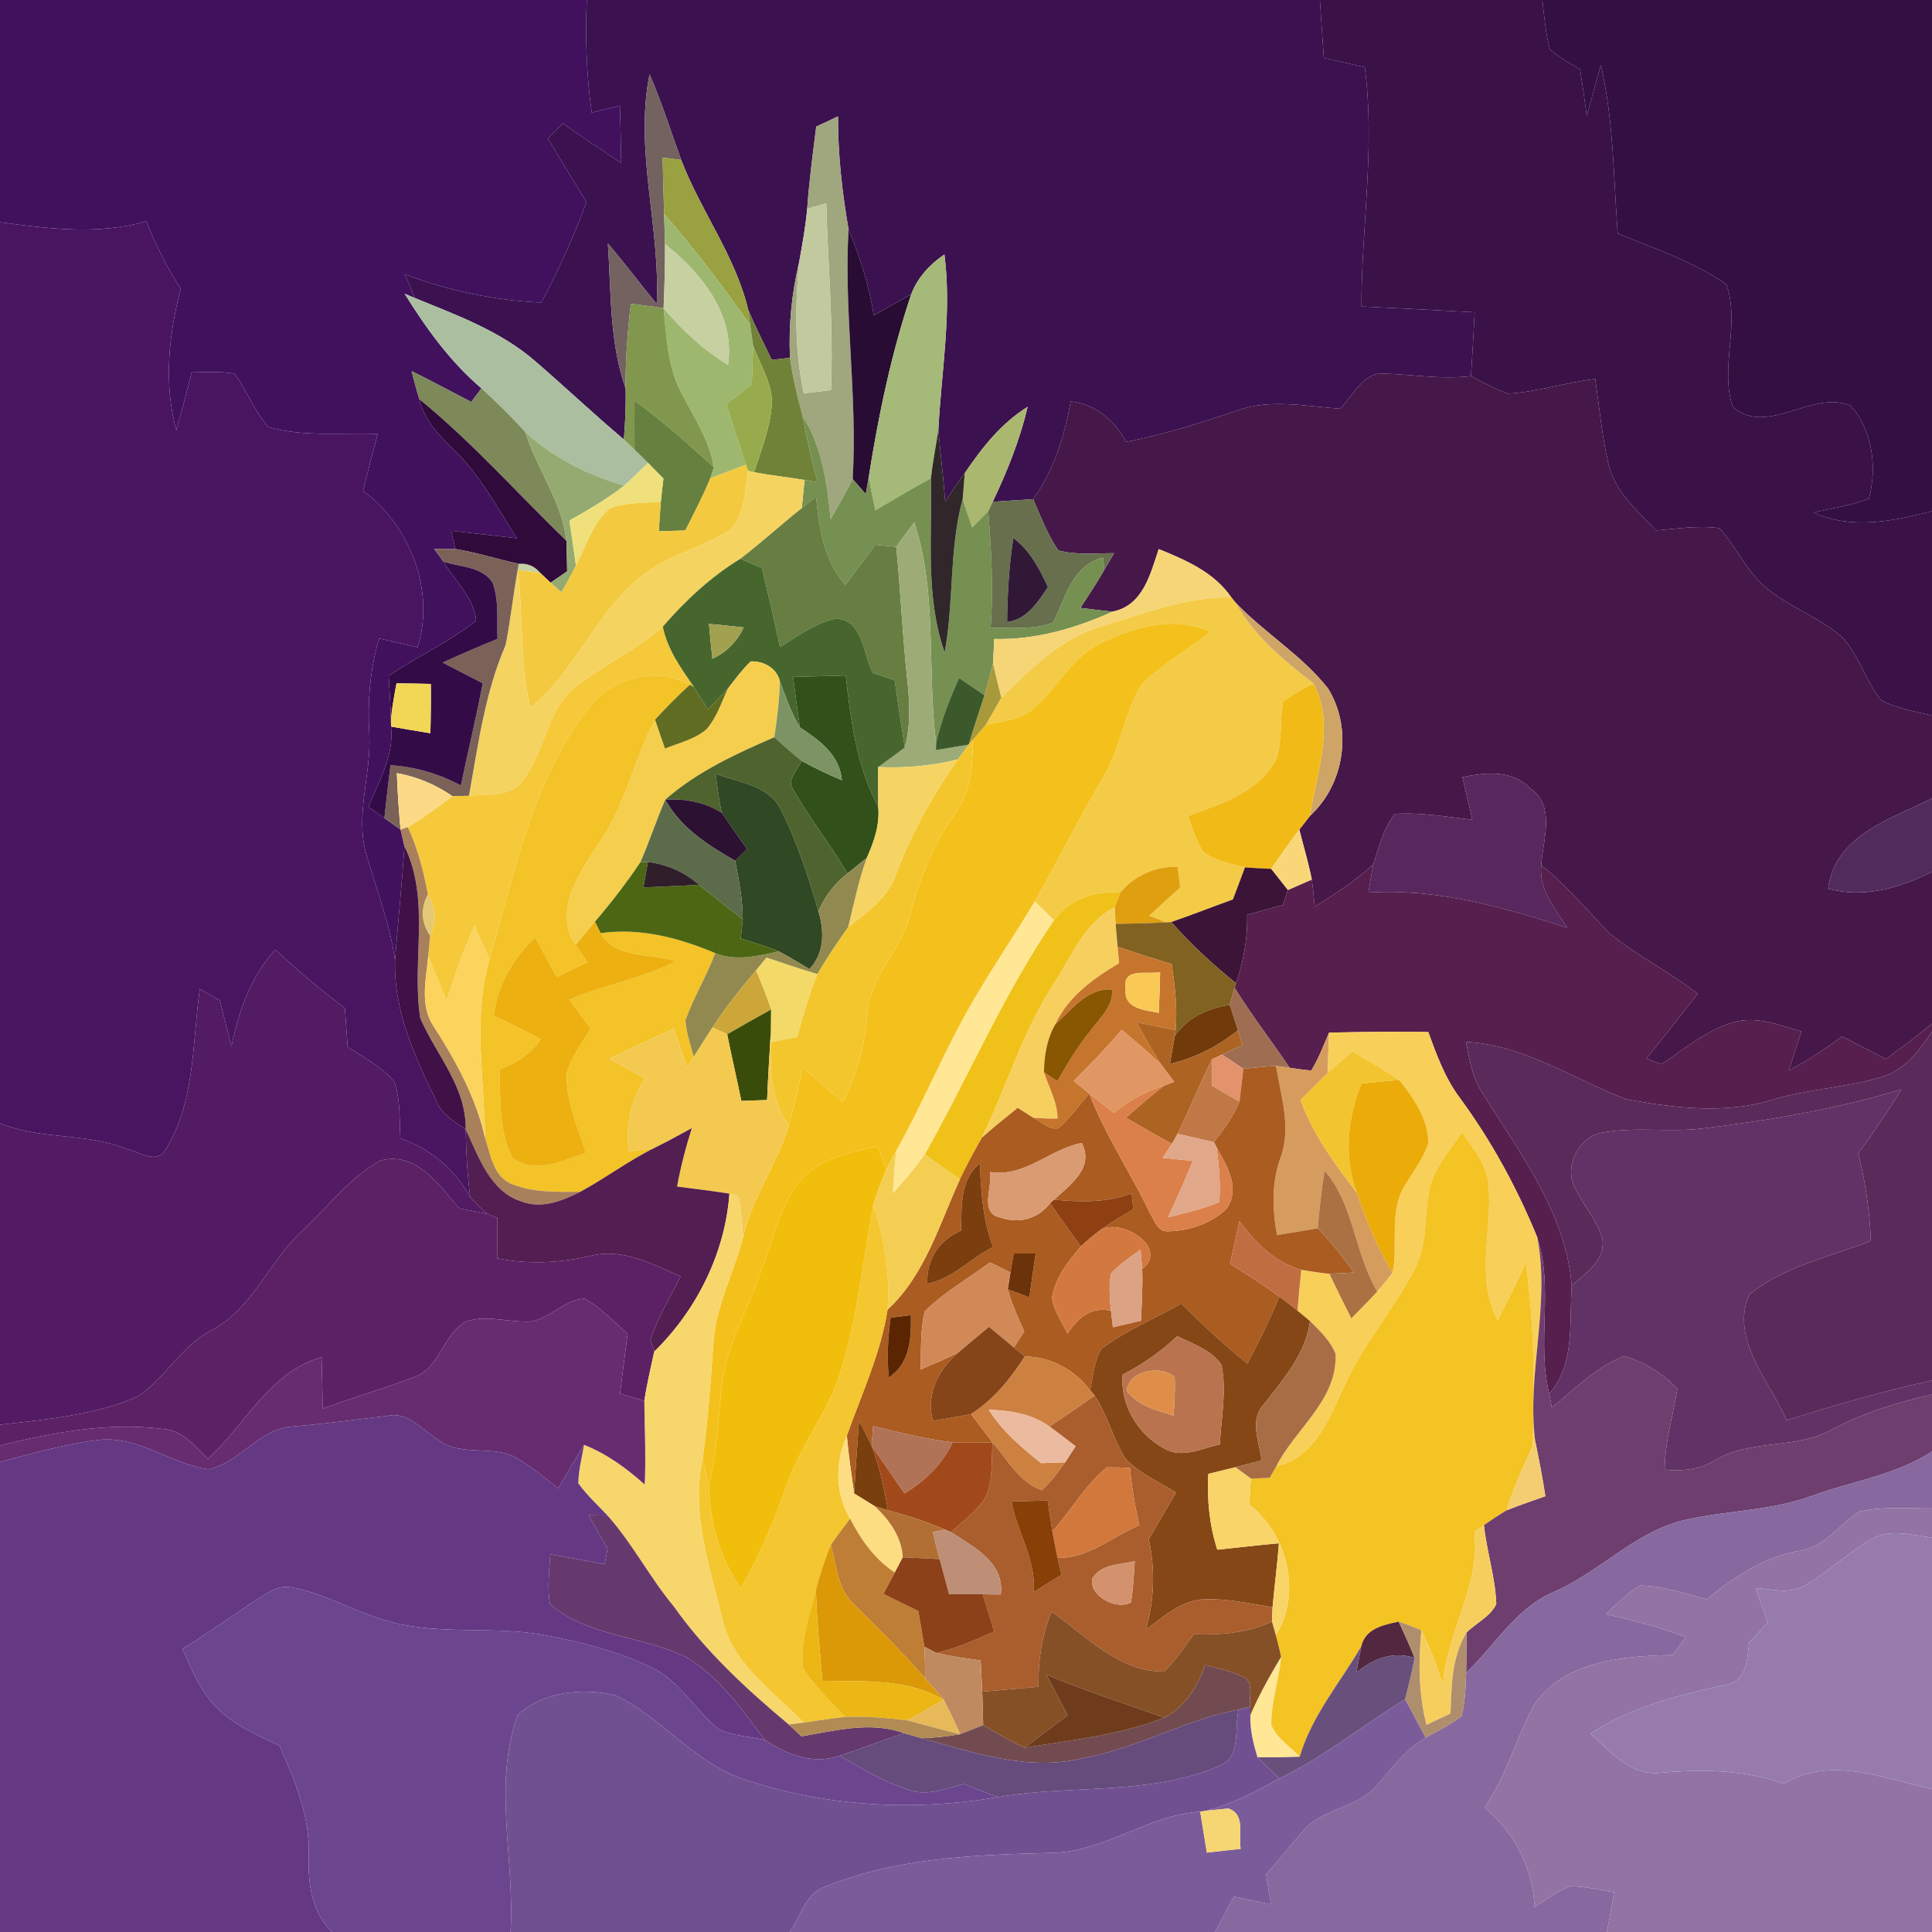 <?xml version="1.0" encoding="UTF-8" ?>
<!DOCTYPE svg PUBLIC "-//W3C//DTD SVG 1.1//EN" "http://www.w3.org/Graphics/SVG/1.1/DTD/svg11.dtd">
<svg width="250pt" height="250pt" viewBox="0 0 250 250" version="1.1" xmlns="http://www.w3.org/2000/svg">
<g id="#41115eff">
<path fill="#41115e" opacity="1.00" d=" M 0.00 0.00 L 75.93 0.00 C 75.73 4.87 75.89 9.75 76.57 14.57 C 77.79 14.27 79.00 13.96 80.22 13.66 C 80.29 16.13 80.35 18.60 80.38 21.07 C 77.82 19.42 75.30 17.73 72.82 15.97 C 72.18 16.63 71.54 17.29 70.91 17.94 C 72.56 20.68 74.21 23.42 75.89 26.14 C 74.25 30.61 72.30 34.96 70.04 39.15 C 63.99 38.88 58.05 37.62 52.38 35.49 C 52.82 36.52 53.26 37.54 53.70 38.57 C 53.37 38.43 52.70 38.15 52.36 38.01 C 55.15 42.49 58.26 46.81 62.30 50.25 C 61.97 50.69 61.31 51.57 60.98 52.01 C 58.41 50.67 55.85 49.31 53.26 48.02 C 53.58 49.23 53.89 50.45 54.26 51.65 C 54.89 54.36 56.83 56.38 58.77 58.24 C 62.17 61.50 64.35 65.73 66.89 69.65 C 64.05 69.32 61.22 69.01 58.38 68.68 C 58.52 69.27 58.80 70.45 58.93 71.04 C 58.25 71.04 56.88 71.03 56.19 71.03 C 56.48 71.44 57.07 72.26 57.37 72.67 C 58.85 75.14 61.34 77.33 61.61 80.31 C 58.11 83.09 53.98 84.94 50.29 87.45 C 50.40 89.35 50.53 91.24 50.59 93.14 L 50.60 94.02 C 51.01 97.75 49.04 101.08 47.67 104.40 C 48.19 104.77 49.23 105.50 49.74 105.87 C 50.26 106.24 51.31 106.97 51.83 107.34 C 51.95 107.88 52.21 108.95 52.33 109.49 C 52.02 114.42 51.49 119.34 51.12 124.26 C 50.47 119.61 48.76 115.22 47.45 110.73 C 45.88 105.53 48.07 100.23 47.79 94.95 C 47.54 90.79 47.88 86.62 49.06 82.61 C 50.72 82.99 52.38 83.37 54.04 83.76 C 56.32 76.41 53.10 68.02 46.98 63.52 C 47.58 61.05 48.22 58.60 48.87 56.15 C 44.18 55.96 39.33 56.57 34.76 55.27 C 32.90 53.23 31.97 50.56 30.35 48.35 C 28.52 48.03 26.65 48.16 24.80 48.19 C 24.18 50.69 23.52 53.18 22.80 55.66 C 21.18 49.61 21.82 43.34 23.39 37.36 C 21.59 34.62 20.13 31.68 18.94 28.63 C 12.74 30.44 6.28 29.60 0.00 28.76 L 0.00 0.00 Z" />
</g>
<g id="#3b1150ff">
<path fill="#3b1150" opacity="1.00" d=" M 75.93 0.00 L 170.79 0.00 C 170.96 2.50 171.13 5.00 171.30 7.50 C 173.06 7.90 174.83 8.30 176.60 8.70 C 177.97 19.02 176.17 29.33 176.17 39.66 C 181.05 39.90 185.93 40.13 190.82 40.41 C 190.68 43.16 190.53 45.92 190.34 48.67 C 186.34 49.14 182.37 48.39 178.38 48.32 C 176.07 48.84 174.94 51.27 173.45 52.89 C 169.02 52.59 164.42 51.56 160.10 53.11 C 155.39 54.73 150.62 56.20 145.73 57.19 C 144.20 54.39 141.81 52.30 138.55 51.95 C 137.74 56.43 136.38 60.85 133.69 64.59 C 131.95 64.70 130.20 64.82 128.46 64.93 C 130.34 60.99 131.97 56.91 132.98 52.64 C 129.56 54.76 127.06 57.94 124.84 61.22 C 123.93 62.41 123.12 63.67 122.31 64.93 C 122.08 61.84 121.71 58.75 121.42 55.67 C 121.81 48.09 123.18 40.52 122.21 32.92 C 120.31 34.21 118.74 35.91 117.91 38.08 C 116.30 38.99 114.69 39.89 113.07 40.79 C 112.45 36.96 111.29 33.25 109.80 29.67 C 108.97 24.84 108.42 19.97 108.44 15.06 C 107.50 15.50 106.56 15.94 105.62 16.38 C 105.17 19.92 104.71 23.45 104.45 27.01 C 104.24 29.36 103.81 31.68 103.39 34.01 C 102.43 38.02 102.04 42.16 102.22 46.29 C 101.63 46.36 100.46 46.50 99.87 46.57 C 98.83 44.43 97.76 42.29 96.82 40.09 C 95.16 33.11 90.69 27.33 88.15 20.70 C 86.81 16.99 85.62 13.23 84.05 9.60 C 82.07 19.49 85.47 29.38 84.98 39.33 C 82.85 36.74 80.83 34.05 78.66 31.50 C 79.09 37.78 78.84 44.23 80.95 50.27 C 81.02 52.47 80.90 54.67 80.73 56.87 C 76.83 53.58 73.12 50.07 69.26 46.74 C 64.77 42.84 59.12 40.79 53.70 38.57 C 53.26 37.54 52.82 36.52 52.38 35.49 C 58.05 37.62 63.99 38.88 70.04 39.15 C 72.30 34.96 74.25 30.61 75.89 26.14 C 74.21 23.42 72.56 20.68 70.91 17.94 C 71.54 17.29 72.18 16.63 72.82 15.97 C 75.30 17.73 77.82 19.42 80.38 21.07 C 80.35 18.60 80.29 16.13 80.22 13.66 C 79.00 13.96 77.79 14.27 76.57 14.57 C 75.89 9.75 75.73 4.87 75.93 0.00 Z" />
</g>
<g id="#3a1248ff">
<path fill="#3a1248" opacity="1.00" d=" M 170.79 0.00 L 199.58 0.00 C 199.84 2.12 199.98 4.28 200.55 6.36 C 201.69 7.44 203.12 8.15 204.46 8.96 C 204.78 10.97 205.06 12.99 205.33 15.02 C 205.92 12.81 206.52 10.60 207.15 8.40 C 208.81 15.56 208.78 22.92 209.33 30.20 C 214.09 32.18 219.15 33.83 223.39 36.80 C 225.23 41.93 222.48 47.60 224.24 52.69 C 228.68 56.50 234.57 50.40 239.47 52.49 C 242.29 55.61 242.94 60.56 241.83 64.53 C 239.52 65.42 237.06 65.76 234.66 66.33 C 239.58 68.56 245.00 67.44 250.00 66.14 L 250.00 92.61 C 247.79 92.02 245.44 91.72 243.41 90.60 C 241.43 88.12 240.58 84.90 238.45 82.53 C 235.39 79.78 231.29 78.52 228.21 75.78 C 225.88 73.65 224.59 70.67 222.48 68.34 C 219.75 67.97 217.00 68.42 214.28 68.64 C 211.86 66.06 208.90 63.57 208.12 59.95 C 207.27 56.36 206.96 52.68 206.42 49.04 C 202.64 49.47 198.98 50.71 195.17 50.93 C 193.47 50.38 191.92 49.48 190.34 48.67 C 190.53 45.92 190.68 43.16 190.82 40.41 C 185.93 40.13 181.05 39.90 176.17 39.66 C 176.17 29.33 177.97 19.02 176.60 8.70 C 174.83 8.30 173.06 7.90 171.30 7.50 C 171.13 5.00 170.96 2.50 170.79 0.00 Z" />
</g>
<g id="#341042ff">
<path fill="#341042" opacity="1.00" d=" M 199.58 0.00 L 250.00 0.00 L 250.00 66.14 C 245.00 67.44 239.58 68.56 234.66 66.33 C 237.06 65.76 239.52 65.42 241.83 64.53 C 242.94 60.56 242.29 55.61 239.47 52.49 C 234.57 50.40 228.68 56.50 224.24 52.69 C 222.48 47.60 225.23 41.93 223.39 36.80 C 219.15 33.83 214.09 32.18 209.33 30.20 C 208.78 22.92 208.81 15.56 207.15 8.40 C 206.52 10.60 205.92 12.81 205.33 15.02 C 205.06 12.99 204.78 10.97 204.46 8.96 C 203.12 8.15 201.69 7.44 200.55 6.36 C 199.98 4.28 199.84 2.12 199.58 0.00 Z" />
</g>
<g id="#73625fff">
<path fill="#73625f" opacity="1.00" d=" M 84.05 9.60 C 85.62 13.23 86.81 16.99 88.15 20.70 C 87.55 20.63 86.35 20.47 85.74 20.39 C 85.80 22.82 85.86 25.26 85.94 27.69 C 85.98 28.99 86.01 30.29 86.05 31.59 C 86.07 34.35 85.99 37.11 85.87 39.87 C 84.46 39.68 83.05 39.49 81.64 39.30 C 81.20 42.94 80.93 46.60 80.95 50.27 C 78.84 44.23 79.09 37.78 78.66 31.50 C 80.83 34.05 82.85 36.74 84.98 39.33 C 85.47 29.38 82.07 19.49 84.05 9.60 Z" />
</g>
<g id="#a0a67dff">
<path fill="#a0a67d" opacity="1.00" d=" M 105.62 16.38 C 106.56 15.94 107.50 15.50 108.44 15.06 C 108.42 19.97 108.97 24.84 109.80 29.67 C 109.19 40.46 110.97 51.21 110.34 62.00 C 109.46 63.77 108.47 65.48 107.48 67.19 C 107.03 62.57 106.40 57.84 103.85 53.84 C 103.18 51.35 102.57 48.84 102.22 46.29 C 102.04 42.16 102.43 38.02 103.39 34.01 C 102.89 39.63 102.82 45.35 104.01 50.90 C 105.18 50.76 106.36 50.62 107.53 50.48 C 107.87 42.42 107.14 34.37 106.91 26.32 C 106.29 26.49 105.06 26.84 104.45 27.01 C 104.71 23.45 105.17 19.92 105.62 16.38 Z" />
</g>
<g id="#99a140ff">
<path fill="#99a140" opacity="1.00" d=" M 85.74 20.39 C 86.35 20.47 87.55 20.63 88.15 20.70 C 90.69 27.33 95.16 33.11 96.82 40.09 C 96.88 40.59 97.02 41.58 97.08 42.08 C 93.60 37.11 89.93 32.26 85.94 27.69 C 85.86 25.26 85.80 22.82 85.74 20.39 Z" />
</g>
<g id="#c2c99eff">
<path fill="#c2c99e" opacity="1.00" d=" M 104.45 27.01 C 105.06 26.84 106.29 26.49 106.91 26.32 C 107.14 34.37 107.87 42.42 107.53 50.48 C 106.36 50.62 105.18 50.76 104.01 50.90 C 102.82 45.35 102.89 39.63 103.39 34.01 C 103.81 31.68 104.24 29.36 104.45 27.01 Z" />
</g>
<g id="#491561ff">
<path fill="#491561" opacity="1.00" d=" M 0.00 28.76 C 6.28 29.60 12.74 30.44 18.94 28.63 C 20.13 31.68 21.59 34.62 23.39 37.36 C 21.82 43.34 21.18 49.61 22.80 55.66 C 23.52 53.18 24.18 50.69 24.80 48.19 C 26.65 48.16 28.52 48.03 30.35 48.35 C 31.97 50.56 32.90 53.23 34.76 55.27 C 39.33 56.57 44.18 55.96 48.87 56.15 C 48.22 58.60 47.58 61.05 46.98 63.52 C 53.10 68.02 56.32 76.41 54.04 83.76 C 52.38 83.37 50.72 82.99 49.06 82.61 C 47.88 86.62 47.54 90.79 47.79 94.95 C 48.07 100.23 45.88 105.53 47.45 110.73 C 48.76 115.22 50.47 119.61 51.12 124.26 C 50.91 130.79 53.71 136.81 56.50 142.54 C 57.19 144.24 58.83 145.15 60.26 146.13 C 60.31 149.07 60.47 152.02 60.85 154.94 C 58.86 151.32 55.73 148.65 51.81 147.31 C 51.68 144.87 51.83 142.34 51.03 140.00 C 49.41 138.03 47.09 136.85 44.99 135.48 C 44.87 133.80 44.75 132.13 44.63 130.46 C 41.50 128.09 38.49 125.56 35.62 122.87 C 32.45 126.37 30.87 130.85 29.95 135.40 C 29.44 133.42 28.94 131.44 28.46 129.45 C 27.59 128.96 26.72 128.46 25.85 127.97 C 24.85 135.15 25.29 143.01 21.09 149.29 C 19.62 150.35 17.92 149.01 16.42 148.70 C 11.18 146.50 5.24 147.57 0.00 145.33 L 0.00 28.76 Z" />
</g>
<g id="#9db76fff">
<path fill="#9db76f" opacity="1.00" d=" M 85.94 27.69 C 89.93 32.26 93.60 37.11 97.08 42.08 C 97.17 42.74 97.36 44.06 97.45 44.72 C 97.42 46.38 97.35 48.05 97.28 49.71 C 96.19 50.57 95.09 51.43 94.00 52.30 C 94.80 54.93 95.64 57.54 96.52 60.14 C 94.99 60.72 93.46 61.30 91.92 61.88 C 92.03 61.53 92.26 60.82 92.37 60.46 C 91.81 56.94 89.77 53.97 88.18 50.87 C 86.38 47.49 86.24 43.59 85.87 39.87 C 88.27 42.72 91.01 45.27 94.20 47.21 C 95.17 40.78 90.79 35.32 86.05 31.59 C 86.01 30.29 85.98 28.99 85.94 27.69 Z" />
</g>
<g id="#280c34ff">
<path fill="#280c34" opacity="1.00" d=" M 109.80 29.67 C 111.29 33.25 112.45 36.96 113.07 40.79 C 114.69 39.89 116.30 38.99 117.91 38.08 C 115.33 45.78 113.67 53.75 112.41 61.76 C 112.31 62.30 112.12 63.39 112.03 63.93 C 111.46 63.29 110.90 62.64 110.34 62.00 C 110.97 51.21 109.19 40.46 109.80 29.67 Z" />
</g>
<g id="#c6d0a1ff">
<path fill="#c6d0a1" opacity="1.00" d=" M 86.05 31.59 C 90.79 35.32 95.17 40.78 94.20 47.21 C 91.01 45.27 88.27 42.72 85.87 39.87 C 85.99 37.11 86.07 34.35 86.05 31.59 Z" />
<path fill="#c6d0a1" opacity="1.00" d=" M 67.12 72.96 C 68.26 72.86 69.19 73.25 69.90 74.13 C 69.17 74.03 67.72 73.84 66.99 73.74 L 67.12 72.96 Z" />
</g>
<g id="#a5b978ff">
<path fill="#a5b978" opacity="1.00" d=" M 117.91 38.08 C 118.74 35.91 120.31 34.21 122.21 32.92 C 123.18 40.52 121.81 48.09 121.42 55.67 C 121.11 57.74 120.68 59.79 120.47 61.88 C 118.04 63.22 115.65 64.63 113.27 66.04 C 112.96 64.61 112.67 63.19 112.41 61.76 C 113.67 53.75 115.33 45.78 117.91 38.08 Z" />
</g>
<g id="#abbfa0ff">
<path fill="#abbfa0" opacity="1.00" d=" M 52.36 38.01 C 52.70 38.15 53.37 38.43 53.70 38.57 C 59.12 40.79 64.77 42.84 69.26 46.74 C 73.12 50.07 76.83 53.58 80.73 56.87 C 81.07 57.19 81.76 57.84 82.11 58.17 C 82.70 58.74 83.28 59.32 83.86 59.90 C 82.84 60.89 81.83 61.88 80.77 62.84 C 76.06 61.47 71.60 59.24 67.97 55.90 C 66.17 53.93 64.27 52.05 62.30 50.25 C 58.26 46.81 55.15 42.49 52.36 38.01 Z" />
</g>
<g id="#80974dff">
<path fill="#80974d" opacity="1.00" d=" M 81.64 39.30 C 83.05 39.49 84.46 39.68 85.87 39.87 C 86.24 43.59 86.38 47.49 88.18 50.87 C 89.77 53.97 91.81 56.94 92.37 60.46 C 89.06 57.46 85.76 54.44 82.11 51.86 C 82.09 53.96 82.09 56.07 82.11 58.17 C 81.76 57.84 81.07 57.19 80.73 56.87 C 80.90 54.67 81.02 52.47 80.95 50.27 C 80.93 46.60 81.20 42.94 81.64 39.30 Z" />
</g>
<g id="#708237ff">
<path fill="#708237" opacity="1.00" d=" M 96.82 40.09 C 97.76 42.29 98.83 44.43 99.87 46.57 C 100.46 46.50 101.63 46.36 102.22 46.29 C 102.57 48.84 103.18 51.35 103.85 53.84 C 104.42 56.71 105.01 59.58 105.82 62.41 C 105.39 62.33 104.53 62.19 104.11 62.11 C 101.94 61.75 99.74 61.52 97.58 61.11 C 98.53 58.13 99.73 55.17 99.90 52.01 C 99.81 49.40 98.34 47.12 97.45 44.72 C 97.36 44.06 97.17 42.74 97.08 42.08 C 97.02 41.58 96.88 40.59 96.82 40.09 Z" />
</g>
<g id="#98ab4cff">
<path fill="#98ab4c" opacity="1.00" d=" M 97.45 44.72 C 98.34 47.12 99.81 49.40 99.90 52.01 C 99.73 55.17 98.53 58.13 97.58 61.11 L 96.78 60.92 L 96.52 60.14 C 95.64 57.54 94.80 54.93 94.00 52.30 C 95.09 51.43 96.19 50.57 97.28 49.71 C 97.35 48.05 97.42 46.38 97.45 44.72 Z" />
</g>
<g id="#7d8958ff">
<path fill="#7d8958" opacity="1.00" d=" M 53.26 48.02 C 55.85 49.31 58.41 50.67 60.98 52.01 C 61.31 51.57 61.97 50.69 62.30 50.25 C 64.27 52.05 66.17 53.93 67.97 55.90 C 69.48 60.70 72.73 64.90 73.30 69.99 C 66.96 63.87 61.10 57.22 54.26 51.65 C 53.89 50.45 53.58 49.23 53.26 48.02 Z" />
</g>
<g id="#461749ff">
<path fill="#461749" opacity="1.00" d=" M 173.45 52.89 C 174.94 51.27 176.07 48.84 178.38 48.32 C 182.37 48.39 186.34 49.14 190.34 48.67 C 191.92 49.48 193.47 50.38 195.17 50.93 C 198.98 50.71 202.64 49.47 206.42 49.04 C 206.96 52.68 207.27 56.36 208.12 59.95 C 208.90 63.57 211.86 66.06 214.28 68.64 C 217.00 68.42 219.75 67.97 222.48 68.34 C 224.59 70.67 225.88 73.65 228.21 75.78 C 231.29 78.52 235.39 79.78 238.45 82.53 C 240.58 84.90 241.43 88.12 243.41 90.60 C 245.44 91.72 247.79 92.02 250.00 92.61 L 250.00 103.31 C 244.72 105.96 237.39 108.12 236.56 115.00 C 241.18 116.27 245.86 114.90 250.00 112.80 L 250.00 132.45 C 248.08 134.06 246.05 135.55 244.04 137.04 C 242.15 136.06 240.25 135.07 238.35 134.12 C 236.17 135.76 233.89 137.24 231.49 138.52 C 232.01 136.83 232.55 135.15 233.10 133.47 C 230.25 132.64 227.24 131.41 224.25 132.30 C 220.78 133.34 217.94 135.73 214.99 137.72 C 214.50 137.54 213.53 137.17 213.05 136.98 C 215.28 134.20 217.49 131.40 219.68 128.59 C 216.06 125.75 211.89 123.72 208.33 120.81 C 205.39 117.83 202.73 114.57 199.43 111.96 C 199.64 108.64 201.37 104.30 197.98 101.99 C 195.64 99.57 192.21 99.96 189.23 100.56 C 189.66 102.40 190.09 104.24 190.53 106.08 C 187.19 105.70 183.84 105.10 180.47 105.32 C 179.02 107.23 178.42 109.59 177.71 111.84 C 175.42 113.98 172.76 115.66 170.12 117.32 C 170.01 116.16 169.91 114.99 169.75 113.83 C 169.32 111.64 168.67 109.51 168.13 107.35 C 168.48 106.90 169.18 106.01 169.52 105.56 C 174.01 101.46 175.06 94.21 171.83 89.06 C 168.43 84.75 163.59 81.89 159.84 77.93 L 159.33 77.30 C 157.12 74.06 153.44 72.47 149.94 71.05 C 148.85 74.29 147.92 78.34 143.99 79.14 C 142.59 79.01 141.20 78.83 139.81 78.66 C 140.87 77.02 141.95 75.40 142.91 73.71 C 143.33 73.00 143.75 72.28 144.17 71.58 C 141.76 71.58 139.29 71.85 136.94 71.22 C 135.55 69.17 134.67 66.84 133.69 64.59 C 136.38 60.85 137.74 56.43 138.55 51.95 C 141.81 52.30 144.20 54.39 145.73 57.19 C 150.62 56.20 155.39 54.73 160.10 53.11 C 164.42 51.56 169.02 52.59 173.45 52.89 Z" />
</g>
<g id="#300a3bff">
<path fill="#300a3b" opacity="1.00" d=" M 54.26 51.65 C 61.10 57.22 66.96 63.87 73.30 69.99 C 73.34 71.30 73.37 72.61 73.39 73.93 C 72.85 74.30 71.77 75.03 71.24 75.40 C 70.90 75.08 70.23 74.45 69.90 74.13 C 69.19 73.25 68.26 72.86 67.12 72.96 C 64.38 72.36 61.70 71.50 58.93 71.04 C 58.80 70.45 58.52 69.27 58.38 68.68 C 61.22 69.01 64.05 69.32 66.89 69.65 C 64.35 65.73 62.17 61.50 58.77 58.24 C 56.83 56.38 54.89 54.36 54.26 51.65 Z" />
</g>
<g id="#66813fff">
<path fill="#66813f" opacity="1.00" d=" M 82.11 51.86 C 85.76 54.44 89.06 57.46 92.37 60.46 C 92.26 60.82 92.03 61.53 91.92 61.88 C 90.96 64.19 89.81 66.41 88.68 68.64 C 87.54 68.67 86.40 68.71 85.25 68.75 C 85.32 67.47 85.41 66.20 85.51 64.92 C 85.61 63.92 85.72 62.92 85.85 61.93 C 85.19 61.25 84.53 60.57 83.86 59.90 C 83.28 59.32 82.70 58.74 82.11 58.17 C 82.09 56.07 82.09 53.96 82.11 51.86 Z" />
</g>
<g id="#aab76eff">
<path fill="#aab76e" opacity="1.00" d=" M 124.84 61.22 C 127.06 57.94 129.56 54.76 132.98 52.64 C 131.97 56.91 130.34 60.99 128.46 64.93 C 128.31 65.24 128.02 65.85 127.88 66.16 C 127.19 66.86 126.50 67.56 125.80 68.25 C 125.37 67.02 124.96 65.79 124.57 64.56 C 124.67 63.44 124.76 62.33 124.84 61.22 Z" />
</g>
<g id="#759051ff">
<path fill="#759051" opacity="1.00" d=" M 103.85 53.84 C 106.40 57.84 107.03 62.57 107.48 67.19 C 108.47 65.48 109.46 63.77 110.34 62.00 C 110.90 62.64 111.46 63.29 112.03 63.93 C 112.12 63.39 112.31 62.30 112.41 61.76 C 112.67 63.19 112.96 64.61 113.27 66.04 C 115.65 64.63 118.04 63.22 120.47 61.88 C 120.63 69.38 119.70 77.20 122.24 84.41 C 123.46 77.84 122.80 71.04 124.57 64.56 C 124.96 65.79 125.37 67.02 125.80 68.25 C 126.50 67.56 127.19 66.86 127.88 66.16 C 128.26 71.18 128.58 76.22 128.18 81.26 C 130.86 81.18 133.68 81.53 136.25 80.58 C 137.91 77.36 138.67 73.18 142.72 72.14 C 142.77 72.53 142.87 73.31 142.91 73.71 C 141.95 75.40 140.87 77.02 139.81 78.66 C 141.20 78.83 142.59 79.01 143.99 79.14 C 139.16 81.31 134.00 82.82 128.66 82.68 C 128.61 83.72 128.55 84.76 128.50 85.80 C 128.19 87.20 127.81 88.59 127.39 89.96 C 126.29 89.21 125.19 88.47 124.10 87.73 C 122.89 90.45 121.78 93.23 121.13 96.15 C 119.92 86.64 121.33 76.80 118.31 67.58 C 117.53 68.63 116.74 69.69 115.97 70.76 C 115.06 70.67 114.16 70.59 113.25 70.50 C 111.98 72.24 110.68 73.96 109.38 75.68 C 106.60 72.51 105.99 68.32 105.60 64.28 C 104.98 64.78 104.37 65.27 103.75 65.76 C 103.87 64.55 103.99 63.33 104.11 62.11 C 104.53 62.19 105.39 62.33 105.82 62.41 C 105.01 59.58 104.42 56.71 103.85 53.84 Z" />
</g>
<g id="#94aa70ff">
<path fill="#94aa70" opacity="1.00" d=" M 67.97 55.90 C 71.60 59.24 76.06 61.47 80.77 62.84 C 78.57 64.58 76.12 65.96 73.69 67.36 C 73.97 69.30 74.26 71.23 74.53 73.17 C 73.95 74.35 73.32 75.51 72.64 76.64 C 72.29 76.33 71.59 75.71 71.24 75.40 C 71.77 75.03 72.85 74.30 73.39 73.93 C 73.37 72.61 73.34 71.30 73.30 69.99 C 72.73 64.90 69.48 60.70 67.97 55.90 Z" />
</g>
<g id="#31272aff">
<path fill="#31272a" opacity="1.00" d=" M 120.47 61.88 C 120.68 59.79 121.11 57.74 121.42 55.67 C 121.71 58.75 122.08 61.84 122.31 64.93 C 123.12 63.67 123.93 62.41 124.84 61.22 C 124.76 62.33 124.67 63.44 124.57 64.56 C 122.80 71.04 123.46 77.84 122.24 84.41 C 119.70 77.20 120.63 69.38 120.47 61.88 Z" />
</g>
<g id="#efe07bff">
<path fill="#efe07b" opacity="1.00" d=" M 80.77 62.84 C 81.83 61.88 82.84 60.89 83.86 59.90 C 84.53 60.57 85.19 61.25 85.85 61.93 C 85.72 62.92 85.61 63.92 85.51 64.92 C 83.30 65.13 80.97 64.96 78.88 65.82 C 76.65 67.69 75.87 70.68 74.53 73.17 C 74.26 71.23 73.97 69.30 73.69 67.36 C 76.12 65.96 78.57 64.58 80.77 62.84 Z" />
</g>
<g id="#f3ca3fff">
<path fill="#f3ca3f" opacity="1.00" d=" M 91.92 61.88 C 93.46 61.30 94.99 60.72 96.52 60.14 L 96.78 60.92 C 96.40 63.47 96.41 66.47 94.57 68.48 C 91.06 70.86 86.72 71.72 83.34 74.34 C 77.16 78.95 74.67 86.81 68.60 91.55 C 67.19 85.71 67.74 79.66 66.99 73.74 C 67.72 73.84 69.17 74.03 69.90 74.13 C 70.23 74.45 70.90 75.08 71.24 75.40 C 71.59 75.71 72.29 76.33 72.64 76.64 C 73.32 75.51 73.95 74.35 74.53 73.17 C 75.87 70.68 76.65 67.69 78.88 65.82 C 80.97 64.96 83.30 65.13 85.51 64.92 C 85.41 66.20 85.32 67.47 85.25 68.75 C 86.40 68.71 87.54 68.67 88.68 68.64 C 89.81 66.41 90.96 64.19 91.92 61.88 Z" />
</g>
<g id="#f5d361ff">
<path fill="#f5d361" opacity="1.00" d=" M 96.78 60.92 L 97.58 61.11 C 99.74 61.52 101.94 61.75 104.11 62.11 C 103.99 63.33 103.87 64.55 103.75 65.76 C 101.06 67.90 98.53 70.23 95.79 72.31 C 91.96 74.66 88.69 77.72 85.76 81.10 C 82.04 84.41 77.32 86.32 73.61 89.63 C 70.52 92.92 70.34 97.93 67.38 101.32 C 65.70 103.16 62.92 102.72 60.68 102.98 C 61.86 96.46 62.72 89.79 65.35 83.65 C 65.38 83.55 65.44 83.35 65.47 83.25 C 66.08 80.09 66.41 76.90 66.99 73.74 C 67.74 79.66 67.19 85.71 68.60 91.55 C 74.67 86.81 77.16 78.95 83.34 74.34 C 86.72 71.72 91.06 70.86 94.57 68.48 C 96.41 66.47 96.40 63.47 96.78 60.92 Z" />
</g>
<g id="#677d41ff">
<path fill="#677d41" opacity="1.00" d=" M 103.75 65.76 C 104.37 65.27 104.98 64.78 105.60 64.28 C 105.99 68.32 106.60 72.51 109.38 75.68 C 110.68 73.96 111.98 72.24 113.25 70.50 C 114.16 70.59 115.06 70.67 115.97 70.76 C 116.55 76.48 116.77 82.24 117.40 87.96 C 117.71 90.88 117.86 93.86 117.09 96.72 C 116.61 93.83 116.19 90.93 115.77 88.03 C 114.83 87.71 113.89 87.39 112.95 87.07 C 111.68 84.63 111.62 79.95 108.01 80.08 C 105.39 80.68 103.19 82.34 100.93 83.72 C 100.20 80.31 99.40 76.91 98.60 73.51 C 97.90 73.21 96.50 72.61 95.79 72.31 C 98.53 70.23 101.06 67.90 103.75 65.76 Z" />
</g>
<g id="#676f4dff">
<path fill="#676f4d" opacity="1.00" d=" M 128.46 64.93 C 130.20 64.82 131.95 64.70 133.69 64.59 C 134.67 66.84 135.55 69.17 136.94 71.22 C 139.29 71.85 141.76 71.58 144.17 71.58 C 143.75 72.28 143.33 73.00 142.91 73.71 C 142.87 73.31 142.77 72.53 142.72 72.14 C 138.67 73.18 137.91 77.36 136.25 80.58 C 133.68 81.53 130.86 81.18 128.18 81.26 C 128.58 76.22 128.26 71.18 127.88 66.16 C 128.02 65.85 128.31 65.24 128.46 64.93 M 131.13 69.62 C 130.57 73.21 130.36 76.85 130.32 80.48 C 132.90 80.16 134.26 77.92 135.60 75.98 C 134.52 73.60 133.26 71.24 131.13 69.62 Z" />
</g>
<g id="#9dab76ff">
<path fill="#9dab76" opacity="1.00" d=" M 115.97 70.76 C 116.74 69.69 117.53 68.63 118.31 67.58 C 121.33 76.80 119.92 86.64 121.13 96.15 L 121.11 97.06 C 122.52 96.82 123.94 96.58 125.35 96.35 C 125.00 96.83 124.29 97.78 123.94 98.26 C 120.57 99.11 117.11 99.41 113.64 99.26 C 114.79 98.42 115.96 97.59 117.09 96.72 C 117.86 93.86 117.71 90.88 117.40 87.96 C 116.77 82.24 116.55 76.48 115.97 70.76 Z" />
</g>
<g id="#301836ff">
<path fill="#301836" opacity="1.00" d=" M 131.13 69.62 C 133.26 71.24 134.52 73.60 135.60 75.98 C 134.26 77.92 132.90 80.16 130.32 80.48 C 130.36 76.85 130.57 73.21 131.13 69.62 Z" />
</g>
<g id="#7a6258ff">
<path fill="#7a6258" opacity="1.00" d=" M 56.19 71.03 C 56.88 71.03 58.25 71.04 58.93 71.04 C 61.70 71.50 64.38 72.36 67.12 72.96 L 66.99 73.74 C 66.41 76.90 66.08 80.09 65.47 83.25 C 65.44 83.35 65.38 83.55 65.35 83.65 C 62.72 89.79 61.86 96.46 60.68 102.98 C 60.15 102.99 59.08 103.01 58.54 103.02 C 56.38 101.52 53.94 100.50 51.35 100.04 C 51.44 102.48 51.60 104.91 51.83 107.34 C 51.31 106.97 50.26 106.24 49.74 105.87 C 49.98 103.59 50.25 101.31 50.53 99.03 C 53.73 99.20 56.81 100.15 59.65 101.64 C 60.54 97.22 61.64 92.84 62.46 88.41 C 60.73 87.52 59.01 86.63 57.28 85.74 C 59.63 84.66 62.00 83.64 64.38 82.67 C 64.28 80.25 64.60 77.71 63.74 75.40 C 62.41 73.29 59.52 73.38 57.37 72.67 C 57.07 72.26 56.48 71.44 56.19 71.03 Z" />
</g>
<g id="#f6d577ff">
<path fill="#f6d577" opacity="1.00" d=" M 143.99 79.14 C 147.92 78.34 148.85 74.29 149.94 71.05 C 153.44 72.47 157.12 74.06 159.33 77.30 C 153.36 77.20 147.78 79.48 142.17 81.18 C 137.09 82.73 133.28 86.69 129.57 90.28 C 129.19 88.79 128.81 87.30 128.50 85.80 C 128.55 84.76 128.61 83.72 128.66 82.68 C 134.00 82.82 139.16 81.31 143.99 79.14 Z" />
</g>
<g id="#330c47ff">
<path fill="#330c47" opacity="1.00" d=" M 57.37 72.67 C 59.52 73.38 62.41 73.29 63.74 75.40 C 64.60 77.71 64.28 80.25 64.38 82.67 C 62.00 83.64 59.63 84.66 57.28 85.74 C 59.01 86.63 60.73 87.52 62.46 88.41 C 61.64 92.84 60.54 97.22 59.65 101.64 C 56.81 100.15 53.73 99.20 50.53 99.03 C 50.25 101.31 49.98 103.59 49.74 105.87 C 49.23 105.50 48.19 104.77 47.67 104.40 C 49.04 101.08 51.01 97.75 50.60 94.02 C 52.29 94.32 53.99 94.61 55.69 94.88 C 55.75 92.75 55.77 90.62 55.75 88.50 C 54.27 88.46 52.79 88.44 51.31 88.42 C 51.02 89.98 50.72 91.55 50.59 93.14 C 50.53 91.24 50.40 89.35 50.29 87.45 C 53.98 84.94 58.11 83.09 61.61 80.31 C 61.34 77.33 58.85 75.14 57.37 72.67 Z" />
</g>
<g id="#46662eff">
<path fill="#46662e" opacity="1.00" d=" M 95.79 72.31 C 96.50 72.61 97.90 73.21 98.60 73.51 C 99.40 76.91 100.20 80.31 100.93 83.72 C 103.19 82.34 105.39 80.68 108.01 80.08 C 111.62 79.95 111.68 84.63 112.95 87.07 C 113.89 87.39 114.83 87.71 115.77 88.03 C 116.19 90.93 116.61 93.83 117.09 96.72 C 115.96 97.59 114.79 98.42 113.64 99.26 C 113.62 100.96 113.63 102.67 113.64 104.38 C 110.81 99.15 110.09 93.22 109.44 87.41 C 107.17 87.48 104.90 87.53 102.63 87.59 C 102.90 89.77 103.19 91.95 103.51 94.13 C 102.37 92.27 101.69 90.18 100.91 88.15 C 100.52 86.45 98.79 85.50 97.14 85.59 C 96.03 86.66 95.11 87.90 94.18 89.12 C 93.34 90.03 92.47 90.92 91.60 91.80 C 91.00 90.83 90.39 89.87 89.79 88.91 C 88.12 86.48 86.35 84.07 85.76 81.10 C 88.69 77.72 91.96 74.66 95.79 72.31 M 91.74 80.73 C 91.87 82.23 92.02 83.74 92.18 85.24 C 94.00 84.41 95.39 83.00 96.23 81.19 C 94.73 81.02 93.23 80.87 91.74 80.73 Z" />
</g>
<g id="#f4cb46ff">
<path fill="#f4cb46" opacity="1.00" d=" M 142.17 81.18 C 147.78 79.48 153.36 77.20 159.33 77.30 L 159.84 77.93 C 162.26 82.26 166.08 85.46 169.97 88.43 C 168.62 89.17 167.22 89.84 166.02 90.82 C 165.57 93.25 165.96 95.81 165.17 98.17 C 162.96 102.53 157.97 104.02 153.72 105.59 C 154.30 107.16 154.78 108.79 155.69 110.21 C 157.23 111.43 159.25 111.75 161.10 112.24 C 160.58 113.62 160.07 115.01 159.54 116.39 C 156.88 117.35 154.24 118.39 151.57 119.31 L 150.88 119.35 C 150.33 119.14 149.24 118.71 148.70 118.50 C 150.03 117.27 151.37 116.05 152.72 114.84 C 152.64 114.17 152.47 112.83 152.38 112.16 C 149.48 112.10 146.82 113.28 144.95 115.50 C 141.63 115.24 138.41 116.34 136.38 119.07 C 135.55 118.26 134.73 117.46 133.90 116.65 C 136.89 111.37 139.59 105.93 142.69 100.71 C 144.96 96.95 145.44 92.41 147.66 88.66 C 150.30 85.93 153.73 84.15 156.64 81.73 C 151.63 79.52 146.14 81.24 141.58 83.69 C 138.12 85.79 136.37 89.71 133.18 92.12 C 131.51 93.20 129.45 93.37 127.55 93.80 C 128.24 92.64 128.88 91.44 129.57 90.28 C 133.28 86.69 137.09 82.73 142.17 81.18 Z" />
</g>
<g id="#cea566ff">
<path fill="#cea566" opacity="1.00" d=" M 159.84 77.93 C 163.59 81.89 168.43 84.75 171.83 89.06 C 175.06 94.21 174.01 101.46 169.52 105.56 C 170.37 99.95 172.79 93.86 169.97 88.43 C 166.08 85.46 162.26 82.26 159.84 77.93 Z" />
</g>
<g id="#f4c11cff">
<path fill="#f4c11c" opacity="1.00" d=" M 141.58 83.69 C 146.14 81.24 151.63 79.52 156.64 81.73 C 153.73 84.15 150.30 85.93 147.66 88.66 C 145.44 92.41 144.96 96.95 142.69 100.71 C 139.59 105.93 136.89 111.37 133.90 116.65 C 131.41 120.85 128.63 124.88 126.18 129.11 C 122.36 135.49 119.64 142.45 115.97 148.91 C 115.53 149.71 115.11 150.52 114.69 151.34 C 114.41 150.59 113.84 149.08 113.55 148.33 C 109.83 149.16 105.68 149.99 103.20 153.18 C 100.76 156.50 99.97 160.66 98.49 164.44 C 96.74 169.63 93.73 174.48 93.30 180.05 C 92.98 184.19 92.60 188.34 91.73 192.42 C 91.46 191.20 91.19 189.98 90.92 188.76 C 91.61 183.84 91.96 178.88 92.30 173.92 C 92.57 169.07 94.96 164.72 96.16 160.08 C 97.32 154.95 100.57 150.66 102.07 145.66 C 102.76 143.17 103.31 140.65 103.86 138.13 C 105.59 139.62 107.32 141.10 109.07 142.56 C 110.88 138.98 111.93 135.10 112.25 131.12 C 112.52 126.35 116.52 123.04 117.70 118.56 C 118.94 113.93 120.62 109.39 123.45 105.47 C 125.58 102.67 125.90 99.14 125.87 95.75 C 126.43 95.11 126.99 94.45 127.55 93.80 C 129.45 93.37 131.51 93.20 133.18 92.12 C 136.37 89.71 138.12 85.79 141.58 83.69 Z" />
</g>
<g id="#f5c93aff">
<path fill="#f5c93a" opacity="1.00" d=" M 73.61 89.63 C 77.32 86.32 82.04 84.41 85.76 81.10 C 86.35 84.07 88.12 86.48 89.79 88.91 L 89.28 88.60 C 84.92 86.05 78.79 87.81 75.95 91.89 C 68.83 101.25 66.57 113.11 63.34 124.16 C 62.70 122.69 62.05 121.23 61.40 119.77 C 59.99 122.94 58.85 126.21 57.78 129.51 C 56.98 127.55 56.15 125.61 55.42 123.63 C 55.48 122.98 55.60 121.69 55.66 121.04 C 56.45 119.33 56.35 117.38 55.38 115.76 C 54.80 112.77 54.08 109.79 52.76 107.03 C 54.78 105.84 56.66 104.43 58.54 103.02 C 59.08 103.01 60.15 102.99 60.68 102.98 C 62.92 102.72 65.70 103.16 67.38 101.32 C 70.34 97.93 70.52 92.92 73.61 89.63 Z" />
</g>
<g id="#a1a150ff">
<path fill="#a1a150" opacity="1.00" d=" M 91.74 80.73 C 93.23 80.87 94.73 81.02 96.23 81.19 C 95.39 83.00 94.00 84.41 92.18 85.24 C 92.02 83.74 91.87 82.23 91.74 80.73 Z" />
</g>
<g id="#b59b6dff">
<path fill="#b59b6d" opacity="1.00" d=" M 65.35 83.65 C 65.38 83.55 65.44 83.35 65.47 83.25 C 65.44 83.35 65.38 83.55 65.35 83.65 Z" />
</g>
<g id="#f6ce4eff">
<path fill="#f6ce4e" opacity="1.00" d=" M 94.18 89.12 C 95.11 87.90 96.03 86.66 97.14 85.59 C 98.79 85.50 100.52 86.45 100.91 88.15 C 100.87 90.58 100.56 92.99 100.19 95.40 C 95.22 97.55 90.20 99.86 86.09 103.47 C 84.93 106.13 84.04 108.90 82.87 111.56 C 81.07 114.25 79.09 116.81 76.98 119.27 C 76.14 120.27 75.31 121.27 74.48 122.28 C 71.60 117.94 74.87 113.09 77.29 109.40 C 80.88 104.50 81.92 98.39 84.76 93.12 C 85.18 94.36 85.61 95.61 86.05 96.86 C 87.86 96.12 89.88 95.68 91.40 94.38 C 92.73 92.87 93.34 90.91 94.18 89.12 Z" />
</g>
<g id="#a89a3bff">
<path fill="#a89a3b" opacity="1.00" d=" M 128.50 85.80 C 128.81 87.30 129.19 88.79 129.57 90.28 C 128.88 91.44 128.24 92.64 127.55 93.80 C 126.99 94.45 126.43 95.11 125.87 95.75 L 125.35 96.35 C 125.98 94.20 126.70 92.08 127.39 89.96 C 127.81 88.59 128.19 87.20 128.50 85.80 Z" />
</g>
<g id="#f3c327ff">
<path fill="#f3c327" opacity="1.00" d=" M 75.95 91.89 C 78.79 87.81 84.92 86.05 89.28 88.60 C 87.70 90.02 86.21 91.56 84.76 93.12 C 81.92 98.39 80.88 104.50 77.29 109.40 C 74.87 113.09 71.60 117.94 74.48 122.28 C 74.86 122.84 75.62 123.95 76.00 124.50 C 74.68 125.15 73.36 125.80 72.04 126.44 C 71.11 124.73 70.18 123.02 69.25 121.30 C 66.39 124.01 64.38 127.46 63.89 131.41 C 65.93 132.40 67.97 133.42 69.99 134.46 C 68.68 136.36 66.78 137.63 64.62 138.37 C 64.80 142.19 64.48 146.28 66.27 149.78 C 69.11 152.06 72.83 150.19 75.81 149.19 C 74.77 145.84 73.21 142.48 73.33 138.90 C 73.92 136.76 75.29 134.96 76.43 133.09 C 75.51 131.85 74.59 130.61 73.68 129.37 C 78.17 127.39 83.11 126.67 87.47 124.39 C 84.27 123.29 79.57 124.13 77.72 120.75 C 82.84 120.02 87.87 121.36 92.55 123.33 C 91.43 126.32 89.75 129.05 88.69 132.05 C 88.82 133.66 89.35 135.21 89.77 136.76 C 89.55 137.11 89.13 137.82 88.91 138.17 C 88.35 136.46 87.78 134.77 87.21 133.07 C 84.41 134.39 81.62 135.69 78.82 136.99 C 80.38 137.84 81.94 138.69 83.49 139.55 C 81.58 142.35 80.93 145.67 81.38 149.01 C 82.47 148.87 83.56 148.71 84.66 148.55 C 81.33 150.20 78.36 152.45 75.10 154.21 C 72.02 154.24 68.78 154.36 65.91 153.08 C 63.78 151.97 63.45 149.31 62.77 147.25 C 62.68 139.56 61.15 131.70 63.34 124.16 C 66.57 113.11 68.83 101.25 75.95 91.89 Z" />
</g>
<g id="#325019ff">
<path fill="#325019" opacity="1.00" d=" M 102.63 87.59 C 104.90 87.53 107.17 87.48 109.44 87.41 C 110.09 93.22 110.81 99.15 113.64 104.38 C 113.87 106.70 113.10 108.91 112.17 111.00 C 111.33 111.67 110.50 112.35 109.66 113.02 C 107.53 109.35 104.83 106.03 102.75 102.33 C 101.63 100.97 103.21 99.69 103.73 98.45 C 105.41 99.40 107.17 100.21 108.94 100.97 C 108.66 97.68 106.04 95.79 103.51 94.13 C 103.19 91.95 102.90 89.77 102.63 87.59 Z" />
</g>
<g id="#f2d656ff">
<path fill="#f2d656" opacity="1.00" d=" M 51.31 88.42 C 52.79 88.44 54.27 88.46 55.75 88.50 C 55.77 90.62 55.75 92.75 55.69 94.88 C 53.99 94.61 52.29 94.32 50.60 94.02 L 50.59 93.14 C 50.72 91.55 51.02 89.98 51.31 88.42 Z" />
</g>
<g id="#7c9463ff">
<path fill="#7c9463" opacity="1.00" d=" M 100.91 88.15 C 101.69 90.18 102.37 92.27 103.51 94.13 C 106.04 95.79 108.66 97.68 108.94 100.97 C 107.17 100.21 105.41 99.40 103.73 98.45 C 102.50 97.48 101.35 96.43 100.19 95.40 C 100.56 92.99 100.87 90.58 100.91 88.15 Z" />
</g>
<g id="#3c592bff">
<path fill="#3c592b" opacity="1.00" d=" M 124.10 87.73 C 125.19 88.47 126.29 89.21 127.39 89.96 C 126.70 92.08 125.98 94.20 125.35 96.35 C 123.94 96.58 122.52 96.82 121.11 97.06 L 121.13 96.15 C 121.78 93.23 122.89 90.45 124.10 87.73 Z" />
</g>
<g id="#606c21ff">
<path fill="#606c21" opacity="1.00" d=" M 84.76 93.12 C 86.21 91.56 87.70 90.02 89.28 88.60 L 89.79 88.91 C 90.39 89.87 91.00 90.83 91.60 91.80 C 92.47 90.92 93.34 90.03 94.18 89.12 C 93.34 90.91 92.73 92.87 91.40 94.38 C 89.88 95.68 87.86 96.12 86.05 96.86 C 85.61 95.61 85.18 94.36 84.76 93.12 Z" />
</g>
<g id="#f1ba17ff">
<path fill="#f1ba17" opacity="1.00" d=" M 166.02 90.82 C 167.22 89.84 168.62 89.17 169.97 88.43 C 172.79 93.86 170.37 99.95 169.52 105.56 C 169.18 106.01 168.48 106.90 168.13 107.35 C 166.87 109.00 165.67 110.72 164.48 112.43 C 163.35 112.38 162.23 112.32 161.10 112.24 C 159.25 111.75 157.23 111.43 155.69 110.21 C 154.78 108.79 154.30 107.16 153.72 105.59 C 157.97 104.02 162.96 102.53 165.17 98.17 C 165.96 95.81 165.57 93.25 166.02 90.82 Z" />
</g>
<g id="#4f632eff">
<path fill="#4f632e" opacity="1.00" d=" M 86.09 103.47 C 90.20 99.86 95.22 97.55 100.19 95.40 C 101.35 96.43 102.50 97.48 103.73 98.45 C 103.21 99.69 101.63 100.97 102.75 102.33 C 104.83 106.03 107.53 109.35 109.66 113.02 C 108.02 114.32 106.70 115.98 105.91 117.92 C 104.60 113.49 103.19 109.04 101.10 104.90 C 99.62 101.61 95.60 101.27 92.61 100.14 C 92.82 101.82 93.03 103.50 93.39 105.17 C 91.20 103.78 88.65 103.33 86.09 103.47 Z" />
</g>
<g id="#f4c62eff">
<path fill="#f4c62e" opacity="1.00" d=" M 125.35 96.35 L 125.87 95.75 C 125.90 99.14 125.58 102.67 123.45 105.47 C 120.62 109.39 118.94 113.93 117.70 118.56 C 116.52 123.04 112.52 126.35 112.25 131.12 C 111.93 135.10 110.88 138.98 109.07 142.56 C 107.32 141.10 105.59 139.62 103.86 138.13 C 103.31 140.65 102.76 143.17 102.07 145.66 C 99.79 142.51 99.66 138.59 99.73 134.87 C 100.87 134.63 102.02 134.39 103.17 134.15 C 103.92 131.42 104.67 128.68 105.76 126.06 C 106.97 123.95 108.35 121.94 109.76 119.94 C 112.20 118.05 114.93 116.18 115.96 113.09 C 117.94 107.81 120.71 102.87 123.94 98.26 C 124.29 97.78 125.00 96.83 125.35 96.35 Z" />
</g>
<g id="#f5d463ff">
<path fill="#f5d463" opacity="1.00" d=" M 113.64 99.26 C 117.11 99.41 120.57 99.11 123.94 98.26 C 120.71 102.87 117.94 107.81 115.96 113.09 C 114.93 116.18 112.20 118.05 109.76 119.94 C 110.50 116.94 111.10 113.90 112.17 111.00 C 113.10 108.91 113.87 106.70 113.64 104.38 C 113.63 102.67 113.62 100.96 113.64 99.26 Z" />
</g>
<g id="#fbd986ff">
<path fill="#fbd986" opacity="1.00" d=" M 51.35 100.04 C 53.94 100.50 56.38 101.52 58.54 103.02 C 56.66 104.43 54.78 105.84 52.76 107.03 L 51.83 107.34 C 51.60 104.91 51.44 102.48 51.35 100.04 Z" />
</g>
<g id="#304823ff">
<path fill="#304823" opacity="1.00" d=" M 92.61 100.14 C 95.60 101.27 99.62 101.61 101.10 104.90 C 103.19 109.04 104.60 113.49 105.91 117.92 C 106.68 120.53 106.69 123.31 104.75 125.40 C 103.43 124.62 102.12 123.82 100.77 123.10 C 99.15 122.47 97.50 121.96 95.85 121.43 C 95.95 120.61 96.03 119.78 96.11 118.96 C 96.12 116.40 95.61 113.89 95.13 111.39 C 95.52 111.01 96.29 110.25 96.67 109.87 C 95.56 108.31 94.46 106.75 93.39 105.17 C 93.03 103.50 92.82 101.82 92.61 100.14 Z" />
</g>
<g id="#57275dff">
<path fill="#57275d" opacity="1.00" d=" M 189.23 100.56 C 192.21 99.96 195.64 99.57 197.98 101.99 C 201.37 104.30 199.64 108.64 199.43 111.96 C 199.12 115.08 201.22 117.59 202.80 120.05 C 194.49 117.37 185.90 114.94 177.08 115.50 C 177.27 114.28 177.47 113.05 177.71 111.84 C 178.42 109.59 179.02 107.23 180.47 105.32 C 183.84 105.10 187.19 105.70 190.53 106.08 C 190.09 104.24 189.66 102.40 189.23 100.56 Z" />
</g>
<g id="#2d1132ff">
<path fill="#2d1132" opacity="1.00" d=" M 86.09 103.47 C 88.65 103.33 91.20 103.78 93.39 105.17 C 94.46 106.75 95.56 108.31 96.67 109.87 C 96.29 110.25 95.52 111.01 95.13 111.39 C 91.63 109.38 88.08 107.14 86.09 103.47 Z" />
</g>
<g id="#5c6b4aff">
<path fill="#5c6b4a" opacity="1.00" d=" M 82.87 111.56 C 84.04 108.90 84.93 106.13 86.09 103.47 C 88.08 107.14 91.63 109.38 95.13 111.39 C 95.61 113.89 96.12 116.40 96.11 118.96 C 94.21 117.49 92.33 116.00 90.45 114.50 C 88.60 112.85 86.30 111.84 83.84 111.54 L 82.87 111.56 Z" />
</g>
<g id="#522b5dff">
<path fill="#522b5d" opacity="1.00" d=" M 236.56 115.00 C 237.39 108.12 244.72 105.96 250.00 103.31 L 250.00 112.80 C 245.86 114.90 241.18 116.27 236.56 115.00 Z" />
</g>
<g id="#a8805bff">
<path fill="#a8805b" opacity="1.00" d=" M 51.83 107.34 L 52.76 107.03 C 54.08 109.79 54.80 112.77 55.38 115.76 C 54.42 117.44 54.51 119.48 55.66 121.04 C 55.60 121.69 55.48 122.98 55.42 123.63 C 55.16 126.70 54.25 130.13 56.17 132.88 C 59.02 137.34 61.60 142.03 62.77 147.25 C 63.45 149.31 63.78 151.97 65.91 153.08 C 68.78 154.36 72.02 154.24 75.10 154.21 C 72.80 155.39 70.11 156.46 67.53 155.49 C 63.40 154.21 61.94 149.66 60.26 146.13 C 60.33 140.59 56.44 136.52 54.38 131.75 C 53.23 124.38 55.75 116.50 52.33 109.49 C 52.21 108.95 51.95 107.88 51.83 107.34 Z" />
</g>
<g id="#f9d778ff">
<path fill="#f9d778" opacity="1.00" d=" M 164.48 112.43 C 165.67 110.72 166.87 109.00 168.13 107.35 C 168.67 109.51 169.32 111.64 169.75 113.83 C 168.72 114.28 167.68 114.73 166.65 115.18 C 165.92 114.26 165.20 113.35 164.48 112.43 Z" />
</g>
<g id="#3f1147ff">
<path fill="#3f1147" opacity="1.00" d=" M 52.33 109.49 C 55.75 116.50 53.23 124.38 54.38 131.75 C 56.44 136.52 60.33 140.59 60.26 146.13 C 58.83 145.15 57.19 144.24 56.50 142.54 C 53.71 136.81 50.91 130.79 51.12 124.26 C 51.49 119.34 52.02 114.42 52.33 109.49 Z" />
</g>
<g id="#928950ff">
<path fill="#928950" opacity="1.00" d=" M 109.66 113.02 C 110.50 112.35 111.33 111.67 112.17 111.00 C 111.10 113.90 110.50 116.94 109.76 119.94 C 108.35 121.94 106.97 123.95 105.76 126.06 C 103.55 125.39 101.37 124.66 99.19 123.92 C 98.85 124.33 98.17 125.15 97.83 125.57 C 95.83 127.93 93.88 130.34 92.20 132.95 C 91.37 134.21 90.57 135.48 89.77 136.76 C 89.35 135.21 88.82 133.66 88.69 132.05 C 89.75 129.05 91.43 126.32 92.55 123.33 C 95.22 124.42 98.08 123.71 100.77 123.10 C 102.12 123.82 103.43 124.62 104.75 125.40 C 106.69 123.31 106.68 120.53 105.91 117.92 C 106.70 115.98 108.02 114.32 109.66 113.02 Z" />
</g>
<g id="#4c6614ff">
<path fill="#4c6614" opacity="1.00" d=" M 76.98 119.27 C 79.09 116.81 81.07 114.25 82.87 111.56 L 83.84 111.54 C 83.65 112.63 83.45 113.73 83.26 114.83 C 85.66 114.73 88.06 114.62 90.45 114.50 C 92.33 116.00 94.21 117.49 96.11 118.96 C 96.03 119.78 95.95 120.61 95.85 121.43 C 97.50 121.96 99.15 122.47 100.77 123.10 C 98.08 123.71 95.22 124.42 92.55 123.33 C 87.87 121.36 82.84 120.02 77.72 120.75 C 77.54 120.38 77.16 119.64 76.98 119.27 Z" />
</g>
<g id="#301e2aff">
<path fill="#301e2a" opacity="1.00" d=" M 83.84 111.54 C 86.30 111.84 88.60 112.85 90.45 114.50 C 88.06 114.62 85.66 114.73 83.26 114.83 C 83.45 113.73 83.65 112.63 83.84 111.54 Z" />
</g>
<g id="#e09f0fff">
<path fill="#e09f0f" opacity="1.00" d=" M 144.95 115.50 C 146.82 113.28 149.48 112.10 152.38 112.16 C 152.47 112.83 152.64 114.17 152.72 114.84 C 151.37 116.05 150.03 117.27 148.70 118.50 C 149.24 118.71 150.33 119.14 150.88 119.35 C 148.70 119.47 146.53 119.52 144.36 119.55 C 144.32 119.01 144.25 117.94 144.22 117.41 C 144.40 116.93 144.76 115.98 144.95 115.50 Z" />
</g>
<g id="#3c1437ff">
<path fill="#3c1437" opacity="1.00" d=" M 161.10 112.24 C 162.23 112.32 163.35 112.38 164.48 112.43 C 165.20 113.35 165.92 114.26 166.65 115.18 C 166.43 115.82 166.21 116.47 166.00 117.11 C 164.46 117.52 162.92 117.94 161.39 118.37 C 161.44 121.39 160.95 124.38 159.93 127.22 C 156.95 124.80 154.10 122.21 151.57 119.31 C 154.24 118.39 156.88 117.35 159.54 116.39 C 160.07 115.01 160.58 113.62 161.10 112.24 Z" />
</g>
<g id="#561f4dff">
<path fill="#561f4d" opacity="1.00" d=" M 170.12 117.32 C 172.76 115.66 175.42 113.98 177.71 111.84 C 177.47 113.05 177.27 114.28 177.08 115.50 C 185.90 114.94 194.49 117.37 202.80 120.05 C 201.22 117.59 199.12 115.08 199.43 111.96 C 202.73 114.57 205.39 117.83 208.33 120.81 C 211.89 123.72 216.06 125.75 219.68 128.59 C 217.49 131.40 215.28 134.20 213.05 136.98 C 213.53 137.17 214.50 137.54 214.99 137.72 C 217.94 135.73 220.78 133.34 224.25 132.30 C 227.24 131.41 230.25 132.64 233.10 133.47 C 232.55 135.15 232.01 136.83 231.49 138.52 C 233.89 137.24 236.17 135.76 238.35 134.12 C 240.25 135.07 242.15 136.06 244.04 137.04 C 246.05 135.55 248.08 134.06 250.00 132.45 L 250.00 133.48 C 248.37 135.96 246.41 138.56 243.41 139.39 C 238.80 140.73 233.95 140.93 229.35 142.31 C 223.21 144.21 216.65 143.37 210.46 142.25 C 203.60 139.64 197.26 135.22 189.70 134.82 C 190.14 137.02 190.47 139.33 191.72 141.26 C 196.54 149.10 202.63 156.86 203.38 166.38 C 203.05 171.10 203.85 176.50 200.47 180.35 C 198.81 173.69 201.08 166.68 198.92 160.11 C 196.32 153.75 193.00 147.64 188.92 142.09 C 187.00 139.54 185.90 136.52 184.82 133.55 C 180.54 133.45 176.26 133.54 171.98 133.62 C 171.25 135.27 170.64 136.99 169.67 138.53 C 168.74 138.44 167.81 138.32 166.88 138.17 C 164.54 134.70 161.96 131.39 159.76 127.82 L 159.93 127.22 C 160.95 124.38 161.44 121.39 161.39 118.37 C 162.92 117.94 164.46 117.52 166.00 117.11 C 166.21 116.47 166.43 115.82 166.65 115.18 C 167.68 114.73 168.72 114.28 169.75 113.83 C 169.91 114.99 170.01 116.16 170.12 117.32 Z" />
</g>
<g id="#f0c219ff">
<path fill="#f0c219" opacity="1.00" d=" M 136.38 119.07 C 138.41 116.34 141.63 115.24 144.95 115.50 C 144.76 115.98 144.40 116.93 144.22 117.41 C 140.27 119.45 138.66 123.83 136.33 127.34 C 132.33 133.51 130.27 140.63 127.07 147.20 C 126.06 148.97 125.09 150.75 124.22 152.59 C 122.68 151.54 121.15 150.47 119.65 149.38 C 125.33 139.34 129.84 128.62 136.38 119.07 Z" />
</g>
<g id="#e4c974ff">
<path fill="#e4c974" opacity="1.00" d=" M 55.38 115.76 C 56.35 117.38 56.45 119.33 55.66 121.04 C 54.51 119.48 54.42 117.44 55.38 115.76 Z" />
</g>
<g id="#ffe795ff">
<path fill="#ffe795" opacity="1.00" d=" M 133.90 116.65 C 134.73 117.46 135.55 118.26 136.38 119.07 C 129.84 128.62 125.33 139.34 119.65 149.38 C 118.43 151.18 116.98 152.80 115.54 154.42 C 115.65 152.58 115.76 150.74 115.97 148.91 C 119.64 142.45 122.36 135.49 126.18 129.11 C 128.63 124.88 131.41 120.85 133.90 116.65 Z" />
<path fill="#ffe795" opacity="1.00" d=" M 161.80 221.92 C 162.92 219.31 164.32 216.83 165.77 214.40 C 165.54 217.36 164.46 220.22 164.51 223.21 C 165.20 224.95 166.96 225.97 168.18 227.32 C 166.36 227.41 164.53 227.40 162.71 227.39 C 162.18 225.62 161.72 223.79 161.80 221.92 Z" />
</g>
<g id="#f7cf5fff">
<path fill="#f7cf5f" opacity="1.00" d=" M 136.33 127.34 C 138.66 123.83 140.27 119.45 144.22 117.41 C 144.25 117.94 144.32 119.01 144.36 119.55 C 144.42 120.29 144.56 121.77 144.62 122.51 C 144.67 123.04 144.77 124.10 144.82 124.63 C 141.51 126.61 138.22 128.94 136.55 132.56 C 135.47 134.43 135.11 136.61 135.09 138.75 C 135.73 140.72 136.85 142.62 136.84 144.75 C 135.79 144.76 134.74 144.72 133.69 144.63 C 133.19 144.31 132.19 143.68 131.69 143.36 C 130.13 144.62 128.57 145.87 127.07 147.20 C 130.27 140.63 132.33 133.51 136.33 127.34 Z" />
</g>
<g id="#edb011ff">
<path fill="#edb011" opacity="1.00" d=" M 74.48 122.28 C 75.31 121.27 76.14 120.27 76.98 119.27 C 77.16 119.64 77.54 120.38 77.72 120.75 C 79.57 124.13 84.27 123.29 87.47 124.39 C 83.11 126.67 78.17 127.39 73.68 129.37 C 74.59 130.61 75.51 131.85 76.43 133.09 C 75.29 134.96 73.92 136.76 73.33 138.90 C 73.21 142.48 74.77 145.84 75.81 149.19 C 72.83 150.19 69.11 152.06 66.27 149.78 C 64.48 146.28 64.80 142.19 64.62 138.37 C 66.78 137.63 68.68 136.36 69.99 134.46 C 67.97 133.42 65.93 132.40 63.89 131.41 C 64.38 127.46 66.39 124.01 69.25 121.30 C 70.18 123.02 71.11 124.73 72.04 126.44 C 73.36 125.80 74.68 125.15 76.00 124.50 C 75.62 123.95 74.86 122.84 74.48 122.28 Z" />
</g>
<g id="#816221ff">
<path fill="#816221" opacity="1.00" d=" M 144.36 119.55 C 146.53 119.52 148.70 119.47 150.88 119.35 L 151.57 119.31 C 154.10 122.21 156.95 124.80 159.93 127.22 L 159.76 127.82 C 159.60 128.37 159.29 129.48 159.13 130.03 C 156.34 130.49 153.64 131.62 152.02 134.07 L 152.13 133.31 C 152.37 130.45 152.03 127.59 151.62 124.76 C 149.27 124.04 146.94 123.30 144.62 122.51 C 144.56 121.77 144.42 120.29 144.36 119.55 Z" />
</g>
<g id="#fbd35dff">
<path fill="#fbd35d" opacity="1.00" d=" M 57.78 129.51 C 58.85 126.21 59.99 122.94 61.40 119.77 C 62.05 121.23 62.70 122.69 63.34 124.16 C 61.15 131.70 62.68 139.56 62.77 147.25 C 61.60 142.03 59.02 137.34 56.17 132.88 C 54.25 130.13 55.16 126.70 55.42 123.63 C 56.15 125.61 56.98 127.55 57.78 129.51 Z" />
</g>
<g id="#c6752dff">
<path fill="#c6752d" opacity="1.00" d=" M 144.62 122.51 C 146.94 123.30 149.27 124.04 151.62 124.76 C 152.03 127.59 152.37 130.45 152.13 133.31 C 150.43 132.97 148.73 132.62 147.03 132.27 C 148.09 134.11 149.13 135.96 150.27 137.76 C 148.64 136.18 146.89 134.73 145.16 133.26 C 143.18 135.55 141.10 137.75 138.94 139.87 C 139.60 140.42 140.28 140.96 140.95 141.51 C 139.63 143.01 138.48 144.69 136.96 146.00 C 135.69 146.25 134.74 145.12 133.69 144.63 C 134.74 144.72 135.79 144.76 136.84 144.75 C 136.85 142.62 135.73 140.72 135.09 138.75 C 135.52 139.05 136.39 139.63 136.82 139.92 C 138.12 137.60 139.51 135.31 141.21 133.25 C 142.35 131.67 144.11 130.19 143.89 128.04 C 140.74 127.81 138.66 130.67 136.55 132.56 C 138.22 128.94 141.51 126.61 144.82 124.63 C 144.77 124.10 144.67 123.04 144.62 122.51 M 145.67 128.01 C 145.36 130.54 148.18 130.71 149.95 131.06 C 150.03 129.31 150.08 127.55 150.12 125.80 C 148.36 126.13 145.14 125.11 145.67 128.01 Z" />
</g>
<g id="#521b63ff">
<path fill="#521b63" opacity="1.00" d=" M 29.95 135.40 C 30.87 130.85 32.45 126.37 35.62 122.87 C 38.49 125.56 41.50 128.09 44.63 130.46 C 44.75 132.13 44.87 133.80 44.99 135.48 C 47.09 136.85 49.41 138.03 51.03 140.00 C 51.83 142.34 51.68 144.87 51.81 147.31 C 55.73 148.65 58.86 151.32 60.85 154.94 C 61.55 155.67 62.28 156.38 63.03 157.07 C 61.84 156.82 60.65 156.60 59.45 156.39 C 56.84 153.39 53.91 148.96 49.27 150.16 C 45.27 152.33 42.48 156.12 39.19 159.19 C 34.78 163.18 32.73 169.40 27.23 172.22 C 23.40 174.25 21.37 178.34 17.84 180.70 C 12.23 183.16 6.02 183.65 0.00 184.36 L 0.00 145.33 C 5.24 147.57 11.18 146.50 16.42 148.70 C 17.92 149.01 19.62 150.35 21.09 149.29 C 25.29 143.01 24.85 135.15 25.85 127.97 C 26.72 128.46 27.59 128.96 28.46 129.45 C 28.94 131.44 29.44 133.42 29.95 135.40 Z" />
</g>
<g id="#f3d968ff">
<path fill="#f3d968" opacity="1.00" d=" M 97.83 125.57 C 98.17 125.15 98.85 124.33 99.19 123.92 C 101.37 124.66 103.55 125.39 105.76 126.06 C 104.67 128.68 103.92 131.42 103.17 134.15 C 102.02 134.39 100.87 134.63 99.73 134.87 L 99.73 133.74 C 99.74 132.96 99.76 131.42 99.77 130.64 C 99.23 128.91 98.52 127.24 97.83 125.57 Z" />
</g>
<g id="#cca639ff">
<path fill="#cca639" opacity="1.00" d=" M 92.20 132.95 C 93.88 130.34 95.83 127.93 97.83 125.57 C 98.52 127.24 99.23 128.91 99.77 130.64 C 97.86 131.68 95.97 132.76 94.10 133.84 C 93.62 133.62 92.67 133.17 92.20 132.95 Z" />
</g>
<g id="#fac955ff">
<path fill="#fac955" opacity="1.00" d=" M 145.67 128.01 C 145.14 125.11 148.36 126.13 150.12 125.80 C 150.08 127.55 150.03 129.31 149.95 131.06 C 148.18 130.71 145.36 130.54 145.67 128.01 Z" />
</g>
<g id="#895602ff">
<path fill="#895602" opacity="1.00" d=" M 136.55 132.56 C 138.66 130.67 140.74 127.81 143.89 128.04 C 144.11 130.19 142.35 131.67 141.21 133.25 C 139.51 135.31 138.12 137.60 136.82 139.92 C 136.39 139.63 135.52 139.05 135.09 138.75 C 135.11 136.61 135.47 134.43 136.55 132.56 Z" />
</g>
<g id="#9f6e52ff">
<path fill="#9f6e52" opacity="1.00" d=" M 159.76 127.82 C 161.96 131.39 164.54 134.70 166.88 138.17 C 166.44 138.11 165.56 137.99 165.12 137.93 C 163.70 138.01 162.30 138.16 160.89 138.30 C 159.97 137.68 159.05 137.05 158.11 136.47 C 158.78 136.16 160.10 135.55 160.76 135.24 C 160.57 134.60 160.38 133.96 160.18 133.32 C 159.92 132.50 159.40 130.85 159.13 130.03 C 159.29 129.48 159.60 128.37 159.76 127.82 Z" />
</g>
<g id="#713a0aff">
<path fill="#713a0a" opacity="1.00" d=" M 152.02 134.07 C 153.64 131.62 156.34 130.49 159.13 130.03 C 159.40 130.85 159.92 132.50 160.18 133.32 C 157.61 135.41 154.61 136.91 151.38 137.68 C 151.59 136.47 151.80 135.27 152.02 134.07 Z" />
</g>
<g id="#3a4c09ff">
<path fill="#3a4c09" opacity="1.00" d=" M 94.10 133.84 C 95.97 132.76 97.86 131.68 99.77 130.64 C 99.76 131.42 99.74 132.96 99.73 133.74 C 99.55 136.60 99.38 139.47 99.26 142.34 C 98.43 142.37 96.76 142.43 95.93 142.46 C 95.35 139.58 94.67 136.72 94.10 133.84 Z" />
</g>
<g id="#ad6322ff">
<path fill="#ad6322" opacity="1.00" d=" M 147.03 132.27 C 148.73 132.62 150.43 132.97 152.13 133.31 L 152.02 134.07 C 151.80 135.27 151.59 136.47 151.38 137.68 C 154.61 136.91 157.61 135.41 160.18 133.32 C 160.38 133.96 160.57 134.60 160.76 135.24 C 160.10 135.55 158.78 136.16 158.11 136.47 C 157.80 136.62 157.16 136.91 156.85 137.06 C 155.24 140.23 153.95 143.54 152.38 146.72 C 152.20 147.05 151.82 147.69 151.63 148.01 C 149.63 146.92 147.66 145.78 145.69 144.63 C 147.29 143.23 148.89 141.82 150.57 140.51 C 150.91 140.38 151.59 140.11 151.93 139.98 C 151.37 139.23 150.82 138.49 150.27 137.76 C 149.13 135.96 148.09 134.11 147.03 132.27 Z" />
</g>
<g id="#f3c950ff">
<path fill="#f3c950" opacity="1.00" d=" M 78.82 136.99 C 81.62 135.69 84.41 134.39 87.21 133.07 C 87.78 134.77 88.35 136.46 88.91 138.17 C 89.13 137.82 89.55 137.11 89.77 136.76 C 90.57 135.48 91.37 134.21 92.20 132.95 C 92.67 133.17 93.62 133.62 94.10 133.84 C 94.67 136.72 95.35 139.58 95.93 142.46 C 96.76 142.43 98.43 142.37 99.26 142.34 C 99.38 139.47 99.55 136.60 99.73 133.74 L 99.73 134.87 C 99.66 138.59 99.79 142.51 102.07 145.66 C 100.57 150.66 97.32 154.95 96.16 160.08 C 96.04 158.32 95.84 156.55 95.57 154.80 C 95.27 154.72 94.69 154.55 94.39 154.46 C 92.14 154.11 89.87 153.83 87.61 153.54 C 88.08 150.98 88.73 148.46 89.52 145.98 C 87.92 146.87 86.30 147.74 84.66 148.55 C 83.56 148.71 82.47 148.87 81.38 149.01 C 80.93 145.67 81.58 142.35 83.49 139.55 C 81.94 138.69 80.38 137.84 78.82 136.99 Z" />
</g>
<g id="#e09763ff">
<path fill="#e09763" opacity="1.00" d=" M 138.94 139.87 C 141.10 137.75 143.18 135.55 145.16 133.26 C 146.89 134.73 148.64 136.18 150.27 137.76 C 150.82 138.49 151.37 139.23 151.93 139.98 C 151.59 140.11 150.91 140.38 150.57 140.51 C 148.23 141.27 146.03 142.42 144.15 144.03 C 143.08 143.19 142.01 142.35 140.95 141.51 C 140.28 140.96 139.60 140.42 138.94 139.87 Z" />
</g>
<g id="#d59c5eff">
<path fill="#d59c5e" opacity="1.00" d=" M 169.67 138.53 C 170.64 136.99 171.25 135.27 171.98 133.62 C 171.91 135.37 171.85 137.13 171.79 138.88 C 170.60 140.01 169.45 141.18 168.29 142.34 C 169.90 146.80 172.71 150.61 175.57 154.33 C 176.79 157.92 178.20 161.45 180.20 164.68 C 179.58 165.52 178.91 166.33 178.22 167.12 C 175.26 162.17 175.23 155.90 171.40 151.46 C 171.01 153.94 170.71 156.44 170.52 158.94 C 168.76 159.25 167.00 159.54 165.24 159.82 C 164.64 156.47 164.52 152.99 165.72 149.75 C 167.13 145.87 165.73 141.82 165.12 137.93 C 165.56 137.99 166.44 138.11 166.88 138.17 C 167.81 138.32 168.74 138.44 169.67 138.53 Z" />
</g>
<g id="#f8cf59ff">
<path fill="#f8cf59" opacity="1.00" d=" M 171.98 133.62 C 176.26 133.54 180.54 133.45 184.82 133.55 C 185.90 136.52 187.00 139.54 188.92 142.09 C 193.00 147.64 196.32 153.75 198.92 160.11 C 200.65 168.87 197.56 177.64 198.65 186.44 L 198.32 187.20 C 198.59 179.28 198.55 171.32 197.44 163.46 C 196.27 165.94 195.09 168.42 193.79 170.83 C 190.85 165.33 193.17 159.09 192.61 153.23 C 192.39 150.64 190.57 148.61 189.21 146.52 C 187.75 148.61 186.04 150.61 185.18 153.05 C 184.17 156.64 184.89 160.60 183.16 164.01 C 180.51 169.26 176.51 173.72 174.08 179.11 C 172.07 183.33 170.28 188.58 165.15 189.74 C 167.62 184.85 173.08 181.18 172.82 175.18 C 172.14 173.48 170.77 172.20 169.51 170.94 C 169.10 170.61 168.30 169.94 167.90 169.61 C 168.03 167.84 168.19 166.07 168.39 164.31 C 169.59 164.52 170.81 164.70 172.03 164.83 C 172.94 166.76 173.89 168.68 174.86 170.59 C 175.99 169.44 177.13 168.30 178.22 167.12 C 178.91 166.33 179.58 165.52 180.20 164.68 C 180.98 160.83 179.59 156.44 182.03 153.04 C 183.00 151.37 184.22 149.80 184.82 147.94 C 184.84 144.80 182.92 142.09 181.05 139.74 C 179.08 138.42 177.01 137.24 174.97 136.04 C 173.90 136.97 172.83 137.91 171.79 138.88 C 171.85 137.13 171.91 135.37 171.98 133.62 Z" />
</g>
<g id="#5a2a5aff">
<path fill="#5a2a5a" opacity="1.00" d=" M 243.41 139.39 C 246.41 138.56 248.37 135.96 250.00 133.48 L 250.00 178.63 C 243.65 180.03 237.40 181.82 231.21 183.78 C 228.98 178.76 223.83 173.23 226.36 167.50 C 230.86 163.85 236.78 162.64 242.09 160.57 C 241.94 156.75 241.40 152.96 240.45 149.26 C 242.42 146.58 244.30 143.82 246.02 140.97 C 237.57 143.54 228.85 144.99 220.10 146.05 C 215.93 146.52 211.70 145.80 207.55 146.53 C 204.22 146.90 202.15 151.27 203.99 154.06 C 205.07 156.27 206.91 158.18 207.40 160.65 C 207.52 163.28 205.08 164.81 203.38 166.38 C 202.63 156.86 196.54 149.10 191.72 141.26 C 190.47 139.33 190.14 137.02 189.70 134.82 C 197.26 135.22 203.60 139.64 210.46 142.25 C 216.65 143.37 223.21 144.21 229.35 142.31 C 233.95 140.93 238.80 140.73 243.41 139.39 Z" />
</g>
<g id="#e2936cff">
<path fill="#e2936c" opacity="1.00" d=" M 156.85 137.06 C 157.16 136.91 157.80 136.62 158.11 136.47 C 159.05 137.05 159.97 137.68 160.89 138.30 C 160.73 139.72 160.56 141.14 160.38 142.56 C 159.19 141.87 158.00 141.18 156.82 140.49 C 156.81 139.35 156.82 138.20 156.85 137.06 Z" />
</g>
<g id="#f2c42fff">
<path fill="#f2c42f" opacity="1.00" d=" M 171.79 138.88 C 172.83 137.91 173.90 136.97 174.97 136.04 C 177.01 137.24 179.08 138.42 181.05 139.74 C 179.43 139.89 177.81 140.05 176.19 140.21 C 174.34 144.72 173.86 149.70 175.57 154.33 C 172.71 150.61 169.90 146.80 168.29 142.34 C 169.45 141.18 170.60 140.01 171.79 138.88 Z" />
</g>
<g id="#c07847ff">
<path fill="#c07847" opacity="1.00" d=" M 152.38 146.72 C 153.95 143.54 155.24 140.23 156.85 137.06 C 156.82 138.20 156.81 139.35 156.82 140.49 C 158.00 141.18 159.19 141.87 160.38 142.56 C 159.60 144.49 158.36 146.17 157.09 147.80 C 155.52 147.44 153.95 147.08 152.38 146.72 Z" />
</g>
<g id="#aa5c21ff">
<path fill="#aa5c21" opacity="1.00" d=" M 160.89 138.30 C 162.30 138.16 163.70 138.01 165.12 137.93 C 165.73 141.82 167.13 145.87 165.72 149.75 C 164.52 152.99 164.64 156.47 165.24 159.82 C 167.00 159.54 168.76 159.25 170.52 158.94 C 172.22 160.72 173.78 162.64 175.19 164.66 C 174.40 164.70 172.82 164.79 172.03 164.83 C 170.81 164.70 169.59 164.52 168.39 164.31 C 164.94 163.38 162.44 160.78 160.38 158.01 C 159.98 159.85 159.57 161.69 159.16 163.52 C 161.32 164.90 163.50 166.26 165.56 167.79 C 164.31 170.74 162.93 173.64 161.40 176.46 C 158.42 174.02 155.57 171.42 152.87 168.67 C 149.43 170.65 145.68 172.14 142.51 174.56 C 141.57 176.18 141.44 178.10 141.06 179.90 C 139.01 177.23 136.00 175.57 132.61 175.53 C 132.26 175.24 131.55 174.66 131.20 174.37 C 131.65 173.67 132.09 172.98 132.54 172.28 C 131.74 170.50 130.92 168.72 130.40 166.84 C 131.10 167.10 132.50 167.62 133.20 167.88 C 133.46 165.98 133.73 164.09 134.02 162.20 C 133.30 162.20 131.88 162.20 131.17 162.20 C 131.06 162.82 130.85 164.05 130.75 164.67 C 129.87 164.21 129.00 163.74 128.09 163.37 C 125.28 165.45 122.15 167.21 119.67 169.68 C 119.05 172.14 119.21 174.70 119.14 177.21 C 120.77 176.52 122.41 175.83 123.99 175.03 C 121.38 177.26 119.82 180.40 120.70 183.86 C 122.35 183.58 124.01 183.33 125.65 182.98 C 126.57 184.21 127.50 185.44 128.44 186.66 C 126.71 186.67 124.98 186.70 123.26 186.64 C 119.78 186.22 116.38 185.38 112.99 184.53 C 112.94 185.17 112.83 186.45 112.78 187.08 C 112.27 185.99 111.71 184.93 111.16 183.86 C 110.92 186.99 110.72 190.12 110.52 193.25 C 110.18 190.76 109.80 188.28 109.58 185.78 C 111.49 180.39 113.96 175.16 114.85 169.47 C 119.71 164.97 121.54 158.43 124.22 152.59 C 125.09 150.75 126.06 148.97 127.07 147.20 C 128.57 145.87 130.13 144.62 131.69 143.36 C 132.19 143.68 133.19 144.31 133.69 144.63 C 134.74 145.12 135.69 146.25 136.96 146.00 C 138.48 144.69 139.63 143.01 140.95 141.51 C 143.02 146.92 146.30 151.73 148.78 156.94 C 149.39 157.89 149.75 159.44 151.18 159.33 C 153.86 159.28 156.67 158.33 158.66 156.48 C 160.60 153.84 158.80 150.90 157.44 148.51 L 157.09 147.80 C 158.36 146.17 159.60 144.49 160.38 142.56 C 160.56 141.14 160.73 139.72 160.89 138.30 M 128.13 151.66 C 128.43 153.61 126.68 157.03 129.47 157.56 C 131.88 158.39 134.33 157.72 135.88 155.70 C 137.19 157.57 138.50 159.44 139.87 161.28 C 138.21 163.22 136.49 165.41 136.11 168.00 C 136.43 169.66 137.39 171.09 138.14 172.58 C 139.43 170.54 141.22 169.03 143.76 169.61 C 143.82 170.15 143.95 171.22 144.01 171.75 C 145.22 171.47 146.43 171.19 147.64 170.90 C 147.74 168.67 147.89 166.44 147.80 164.21 C 151.40 161.35 144.83 157.50 142.35 159.20 C 143.71 158.19 145.19 157.34 146.65 156.48 C 146.60 155.97 146.49 154.94 146.44 154.42 C 143.21 155.65 139.79 155.56 136.41 155.24 C 138.49 153.27 141.62 151.17 139.99 147.90 C 135.83 148.69 132.60 152.38 128.13 151.66 M 124.35 159.25 C 121.49 160.49 119.87 162.98 119.99 166.11 C 123.30 165.48 125.56 162.80 128.50 161.37 C 127.19 157.91 126.92 154.20 126.81 150.53 C 124.14 152.70 124.48 156.17 124.35 159.25 M 115.25 170.51 C 114.89 173.07 114.76 175.66 115.01 178.24 C 117.78 176.40 117.92 173.19 117.87 170.18 C 117.22 170.26 115.91 170.43 115.25 170.51 Z" />
</g>
<g id="#ebab08ff">
<path fill="#ebab08" opacity="1.00" d=" M 176.19 140.21 C 177.81 140.05 179.43 139.89 181.05 139.74 C 182.92 142.09 184.84 144.80 184.82 147.94 C 184.22 149.80 183.00 151.37 182.03 153.04 C 179.59 156.44 180.98 160.83 180.20 164.68 C 178.20 161.45 176.79 157.92 175.57 154.33 C 173.86 149.70 174.34 144.72 176.19 140.21 Z" />
</g>
<g id="#db804aff">
<path fill="#db804a" opacity="1.00" d=" M 144.15 144.03 C 146.03 142.42 148.23 141.27 150.57 140.51 C 148.89 141.82 147.29 143.23 145.69 144.63 C 147.66 145.78 149.63 146.92 151.63 148.01 C 151.25 148.62 150.86 149.23 150.46 149.83 C 151.76 149.95 153.05 150.09 154.35 150.22 C 153.35 152.69 152.27 155.12 151.14 157.53 C 153.37 156.93 155.65 156.47 157.77 155.54 C 157.97 153.19 157.72 150.83 157.44 148.51 C 158.80 150.90 160.60 153.84 158.66 156.48 C 156.67 158.33 153.86 159.28 151.18 159.33 C 149.75 159.44 149.39 157.89 148.78 156.94 C 146.30 151.73 143.02 146.92 140.95 141.51 C 142.01 142.35 143.08 143.19 144.15 144.03 Z" />
</g>
<g id="#603266ff">
<path fill="#603266" opacity="1.00" d=" M 220.10 146.05 C 228.85 144.99 237.57 143.54 246.02 140.97 C 244.30 143.82 242.42 146.58 240.45 149.26 C 241.40 152.96 241.94 156.75 242.09 160.57 C 236.78 162.64 230.86 163.85 226.36 167.50 C 223.83 173.23 228.98 178.76 231.21 183.78 C 237.40 181.82 243.65 180.03 250.00 178.63 L 250.00 180.45 C 245.50 181.47 241.08 182.82 237.00 185.01 C 232.31 187.60 226.51 186.18 221.90 188.97 C 219.95 190.19 217.66 190.39 215.41 190.18 C 215.42 186.62 216.49 183.20 217.05 179.72 C 215.21 177.73 212.79 176.25 210.19 175.49 C 206.54 176.84 203.81 179.77 200.80 182.11 C 200.71 181.67 200.55 180.79 200.47 180.35 C 203.85 176.50 203.05 171.10 203.38 166.38 C 205.08 164.81 207.52 163.28 207.40 160.65 C 206.91 158.18 205.07 156.27 203.99 154.06 C 202.15 151.27 204.22 146.90 207.55 146.53 C 211.70 145.80 215.93 146.52 220.10 146.05 Z" />
</g>
<g id="#531e51ff">
<path fill="#531e51" opacity="1.00" d=" M 60.26 146.13 C 61.94 149.66 63.40 154.21 67.53 155.49 C 70.11 156.46 72.80 155.39 75.10 154.21 C 78.36 152.45 81.33 150.20 84.66 148.55 C 86.30 147.74 87.92 146.87 89.52 145.98 C 88.73 148.46 88.08 150.98 87.61 153.54 C 89.87 153.83 92.14 154.11 94.39 154.46 C 93.83 162.15 90.16 169.52 84.66 174.89 C 84.54 174.51 84.29 173.77 84.16 173.40 C 85.10 170.49 86.72 167.87 88.07 165.15 C 84.39 163.58 80.50 161.43 76.37 162.52 C 72.41 163.43 68.33 163.64 64.33 162.82 C 64.33 161.08 64.34 159.34 64.34 157.60 C 64.02 157.47 63.36 157.20 63.03 157.07 C 62.28 156.38 61.55 155.67 60.85 154.94 C 60.47 152.02 60.31 149.07 60.26 146.13 Z" />
</g>
<g id="#e0a788ff">
<path fill="#e0a788" opacity="1.00" d=" M 152.38 146.72 C 153.95 147.08 155.52 147.44 157.09 147.80 L 157.44 148.51 C 157.72 150.83 157.97 153.19 157.77 155.54 C 155.65 156.47 153.37 156.93 151.14 157.53 C 152.27 155.12 153.35 152.69 154.35 150.22 C 153.05 150.09 151.76 149.95 150.46 149.83 C 150.86 149.23 151.25 148.62 151.63 148.01 C 151.82 147.69 152.20 147.05 152.38 146.72 Z" />
</g>
<g id="#f4c324ff">
<path fill="#f4c324" opacity="1.00" d=" M 185.18 153.05 C 186.04 150.61 187.75 148.61 189.21 146.52 C 190.57 148.61 192.39 150.64 192.61 153.23 C 193.17 159.09 190.85 165.33 193.79 170.83 C 195.09 168.42 196.27 165.94 197.44 163.46 C 198.55 171.32 198.59 179.28 198.32 187.20 C 197.06 189.88 195.79 192.57 194.96 195.43 C 193.96 196.03 192.98 196.69 192.02 197.35 C 191.71 197.57 191.09 198.00 190.78 198.22 C 191.62 205.19 187.17 211.20 186.72 218.03 C 185.91 215.62 185.08 213.21 183.92 210.95 C 182.95 210.54 181.98 210.17 180.99 209.84 C 179.00 210.27 176.68 210.73 176.15 213.04 C 173.40 217.77 169.76 221.96 168.18 227.32 C 166.96 225.97 165.20 224.95 164.51 223.21 C 164.46 220.22 165.54 217.36 165.77 214.40 C 165.59 213.46 165.35 212.54 165.10 211.62 C 168.50 206.08 166.60 198.62 161.66 194.67 C 161.72 193.56 161.79 192.45 161.86 191.34 C 162.67 191.30 163.48 191.26 164.30 191.23 C 164.51 190.86 164.93 190.12 165.15 189.74 C 170.28 188.58 172.07 183.33 174.08 179.11 C 176.51 173.72 180.51 169.26 183.16 164.01 C 184.89 160.60 184.17 156.64 185.18 153.05 Z" />
</g>
<g id="#f2be0cff">
<path fill="#f2be0c" opacity="1.00" d=" M 103.20 153.18 C 105.68 149.99 109.83 149.16 113.55 148.33 C 113.84 149.08 114.41 150.59 114.69 151.34 C 114.02 152.85 113.45 154.40 113.00 155.98 C 111.66 163.25 110.93 170.67 108.70 177.75 C 107.08 182.79 103.63 186.97 101.89 191.96 C 100.22 196.62 98.37 201.23 95.86 205.51 C 93.13 201.67 91.90 197.08 91.73 192.42 C 92.60 188.34 92.98 184.19 93.30 180.05 C 93.73 174.48 96.74 169.63 98.49 164.44 C 99.97 160.66 100.76 156.50 103.20 153.18 Z" />
</g>
<g id="#da9a72ff">
<path fill="#da9a72" opacity="1.00" d=" M 128.13 151.66 C 132.60 152.38 135.83 148.69 139.99 147.90 C 141.62 151.17 138.49 153.27 136.41 155.24 L 135.88 155.70 C 134.33 157.72 131.88 158.39 129.47 157.56 C 126.68 157.03 128.43 153.61 128.13 151.66 Z" />
</g>
<g id="#f4ce52ff">
<path fill="#f4ce52" opacity="1.00" d=" M 114.69 151.34 C 115.11 150.52 115.53 149.71 115.97 148.91 C 115.76 150.74 115.65 152.58 115.54 154.42 C 116.98 152.80 118.43 151.18 119.65 149.38 C 121.15 150.47 122.68 151.54 124.22 152.59 C 121.54 158.43 119.71 164.97 114.85 169.47 C 115.19 164.89 114.49 160.31 113.00 155.98 C 113.45 154.40 114.02 152.85 114.69 151.34 Z" />
</g>
<g id="#5c2164ff">
<path fill="#5c2164" opacity="1.00" d=" M 39.19 159.19 C 42.48 156.12 45.27 152.33 49.27 150.16 C 53.91 148.96 56.84 153.39 59.45 156.39 C 60.65 156.60 61.84 156.82 63.03 157.07 C 63.36 157.20 64.02 157.47 64.34 157.60 C 64.34 159.34 64.33 161.08 64.33 162.82 C 68.33 163.64 72.41 163.43 76.37 162.52 C 80.50 161.43 84.39 163.58 88.07 165.15 C 86.72 167.87 85.10 170.49 84.16 173.40 C 84.29 173.77 84.54 174.51 84.66 174.89 C 84.21 177.00 83.70 179.10 83.38 181.25 C 82.33 180.95 81.28 180.66 80.23 180.36 C 80.55 177.78 80.87 175.19 81.21 172.61 C 79.44 171.02 77.77 169.26 75.69 168.06 C 72.84 168.06 70.75 171.31 67.76 171.01 C 65.25 170.97 62.63 170.14 60.21 171.05 C 57.23 172.75 56.89 177.28 53.35 178.28 C 49.53 179.74 45.59 180.86 41.75 182.28 C 41.72 180.06 41.68 177.84 41.61 175.63 C 34.86 177.52 31.77 184.34 26.92 188.77 C 25.21 187.16 23.58 185.00 21.01 184.90 C 13.96 184.01 6.84 185.37 0.00 187.05 L 0.00 184.36 C 6.02 183.65 12.23 183.16 17.84 180.70 C 21.37 178.34 23.40 174.25 27.23 172.22 C 32.73 169.40 34.78 163.18 39.19 159.19 Z" />
</g>
<g id="#7b3e0fff">
<path fill="#7b3e0f" opacity="1.00" d=" M 124.35 159.25 C 124.48 156.17 124.14 152.70 126.81 150.53 C 126.92 154.20 127.19 157.91 128.50 161.37 C 125.56 162.80 123.30 165.48 119.99 166.11 C 119.87 162.98 121.49 160.49 124.35 159.25 Z" />
</g>
<g id="#ab7142ff">
<path fill="#ab7142" opacity="1.00" d=" M 171.40 151.46 C 175.23 155.90 175.26 162.17 178.22 167.12 C 177.13 168.30 175.99 169.44 174.86 170.59 C 173.89 168.68 172.94 166.76 172.03 164.83 C 172.82 164.79 174.40 164.70 175.19 164.66 C 173.78 162.64 172.22 160.72 170.52 158.94 C 170.71 156.44 171.01 153.94 171.40 151.46 Z" />
</g>
<g id="#f7d66cff">
<path fill="#f7d66c" opacity="1.00" d=" M 94.39 154.46 C 94.69 154.55 95.27 154.72 95.57 154.80 C 95.84 156.55 96.04 158.32 96.16 160.08 C 94.96 164.72 92.57 169.07 92.30 173.92 C 91.96 178.88 91.61 183.84 90.92 188.76 C 89.38 195.84 91.90 202.85 93.54 209.66 C 94.90 215.45 100.12 218.86 104.00 222.90 C 103.51 222.96 102.54 223.09 102.06 223.15 C 96.57 218.57 91.31 213.70 87.16 207.84 C 84.06 204.11 81.84 199.73 78.61 196.11 C 77.32 194.74 75.93 193.46 74.83 191.94 C 74.86 190.25 75.29 188.61 75.58 186.96 C 78.52 188.12 81.08 189.99 83.42 192.09 C 83.61 188.48 83.39 184.86 83.38 181.25 C 83.70 179.10 84.21 177.00 84.66 174.89 C 90.16 169.52 93.83 162.15 94.39 154.46 Z" />
</g>
<g id="#8e4012ff">
<path fill="#8e4012" opacity="1.00" d=" M 136.41 155.24 C 139.79 155.56 143.21 155.65 146.44 154.42 C 146.49 154.94 146.60 155.97 146.65 156.48 C 145.19 157.34 143.71 158.19 142.35 159.20 C 141.48 159.84 140.65 160.54 139.87 161.28 C 138.50 159.44 137.19 157.57 135.88 155.70 L 136.41 155.24 Z" />
</g>
<g id="#f4c62fff">
<path fill="#f4c62f" opacity="1.00" d=" M 108.70 177.75 C 110.93 170.67 111.66 163.25 113.00 155.98 C 114.49 160.31 115.19 164.89 114.85 169.47 C 113.96 175.16 111.49 180.39 109.58 185.78 C 108.05 189.25 108.05 193.20 110.00 196.51 C 109.16 197.62 108.32 198.74 107.52 199.88 C 106.73 201.77 106.10 203.73 105.58 205.71 C 104.76 209.00 103.53 212.34 103.88 215.78 C 105.32 218.22 107.48 220.11 109.39 222.17 C 107.59 222.36 105.79 222.64 104.00 222.90 C 100.12 218.86 94.90 215.45 93.54 209.66 C 91.90 202.85 89.38 195.84 90.92 188.76 C 91.19 189.98 91.46 191.20 91.73 192.42 C 91.90 197.08 93.13 201.67 95.86 205.51 C 98.37 201.23 100.22 196.62 101.89 191.96 C 103.63 186.97 107.08 182.79 108.70 177.75 Z" />
</g>
<g id="#c16d42ff">
<path fill="#c16d42" opacity="1.00" d=" M 159.16 163.52 C 159.57 161.69 159.98 159.85 160.38 158.01 C 162.44 160.78 164.94 163.38 168.39 164.31 C 168.19 166.07 168.03 167.84 167.90 169.61 C 167.12 168.99 166.34 168.38 165.56 167.79 C 163.50 166.26 161.32 164.90 159.16 163.52 Z" />
</g>
<g id="#d3793fff">
<path fill="#d3793f" opacity="1.00" d=" M 142.35 159.20 C 144.83 157.50 151.40 161.35 147.80 164.21 C 147.75 163.58 147.64 162.33 147.59 161.70 C 146.28 162.66 144.92 163.57 143.79 164.75 C 143.43 166.35 143.62 168.00 143.76 169.61 C 141.22 169.03 139.43 170.54 138.14 172.58 C 137.39 171.09 136.43 169.66 136.11 168.00 C 136.49 165.41 138.21 163.22 139.87 161.28 C 140.65 160.54 141.48 159.84 142.35 159.20 Z" />
</g>
<g id="#6d3e6eff">
<path fill="#6d3e6e" opacity="1.00" d=" M 198.92 160.11 C 201.08 166.68 198.81 173.69 200.47 180.35 C 200.55 180.79 200.71 181.67 200.80 182.11 C 203.81 179.77 206.54 176.84 210.19 175.49 C 212.79 176.25 215.21 177.73 217.05 179.72 C 216.49 183.20 215.42 186.62 215.41 190.18 C 217.66 190.39 219.95 190.19 221.90 188.97 C 226.51 186.18 232.31 187.60 237.00 185.01 C 241.08 182.82 245.50 181.47 250.00 180.45 L 250.00 187.82 C 245.33 190.88 239.71 191.65 234.56 193.53 C 229.41 195.45 223.85 195.43 218.54 196.57 C 211.83 197.89 207.16 203.37 201.03 206.00 C 196.14 208.11 193.44 212.92 189.72 216.45 C 189.75 214.71 189.76 212.97 189.79 211.23 C 191.03 209.99 192.86 209.19 193.62 207.56 C 193.50 204.10 192.38 200.78 192.02 197.35 C 192.98 196.69 193.96 196.03 194.96 195.43 C 196.61 194.78 198.29 194.20 199.97 193.61 C 199.61 191.20 199.14 188.82 198.65 186.44 C 197.56 177.64 200.65 168.87 198.92 160.11 Z" />
</g>
<g id="#6c330aff">
<path fill="#6c330a" opacity="1.00" d=" M 131.17 162.20 C 131.88 162.20 133.30 162.20 134.02 162.20 C 133.73 164.09 133.46 165.98 133.20 167.88 C 132.50 167.62 131.10 167.10 130.40 166.84 C 130.49 166.30 130.66 165.21 130.75 164.67 C 130.85 164.05 131.06 162.82 131.17 162.20 Z" />
</g>
<g id="#dba284ff">
<path fill="#dba284" opacity="1.00" d=" M 143.79 164.75 C 144.92 163.57 146.28 162.66 147.59 161.70 C 147.64 162.33 147.75 163.58 147.80 164.21 C 147.89 166.44 147.74 168.67 147.64 170.90 C 146.43 171.19 145.22 171.47 144.01 171.75 C 143.95 171.22 143.82 170.15 143.76 169.61 C 143.62 168.00 143.43 166.35 143.79 164.75 Z" />
</g>
<g id="#d18958ff">
<path fill="#d18958" opacity="1.00" d=" M 119.67 169.68 C 122.15 167.21 125.28 165.45 128.09 163.37 C 129.00 163.74 129.87 164.21 130.75 164.67 C 130.66 165.21 130.49 166.30 130.40 166.84 C 130.92 168.72 131.74 170.50 132.54 172.28 C 132.09 172.98 131.65 173.67 131.20 174.37 C 130.12 173.48 129.04 172.58 127.97 171.69 C 126.64 172.80 125.32 173.92 123.99 175.03 C 122.41 175.83 120.77 176.52 119.14 177.21 C 119.21 174.70 119.05 172.14 119.67 169.68 Z" />
</g>
<g id="#662c6fff">
<path fill="#662c6f" opacity="1.00" d=" M 67.76 171.01 C 70.75 171.31 72.84 168.06 75.69 168.06 C 77.77 169.26 79.44 171.02 81.21 172.61 C 80.87 175.19 80.55 177.78 80.23 180.36 C 81.28 180.66 82.33 180.95 83.38 181.25 C 83.39 184.86 83.61 188.48 83.42 192.09 C 81.08 189.99 78.52 188.12 75.58 186.96 C 74.44 188.83 73.32 190.70 72.23 192.60 C 70.57 191.29 68.94 189.93 67.14 188.83 C 63.99 186.79 59.72 188.64 56.71 186.31 C 54.64 185.08 52.82 182.61 50.13 183.21 C 46.08 183.70 42.03 184.24 37.96 184.58 C 33.59 184.79 31.07 189.26 26.96 190.13 C 22.16 189.42 18.02 185.88 13.02 186.30 C 8.59 186.80 4.29 188.05 0.00 189.18 L 0.00 187.05 C 6.84 185.37 13.96 184.01 21.01 184.90 C 23.58 185.00 25.21 187.16 26.92 188.77 C 31.77 184.34 34.86 177.52 41.61 175.63 C 41.68 177.84 41.72 180.06 41.75 182.28 C 45.59 180.86 49.53 179.74 53.35 178.28 C 56.89 177.28 57.23 172.75 60.21 171.05 C 62.63 170.14 65.25 170.97 67.76 171.01 Z" />
</g>
<g id="#854715ff">
<path fill="#854715" opacity="1.00" d=" M 142.51 174.56 C 145.68 172.14 149.43 170.65 152.87 168.67 C 155.57 171.42 158.42 174.02 161.40 176.46 C 162.93 173.64 164.31 170.74 165.56 167.79 C 166.34 168.38 167.12 168.99 167.90 169.61 C 168.30 169.94 169.10 170.61 169.51 170.94 C 168.98 175.18 166.09 178.41 163.59 181.66 C 161.61 183.69 162.96 186.57 163.25 188.98 C 162.12 189.28 160.99 189.57 159.86 189.86 C 158.69 190.15 157.52 190.44 156.35 190.72 C 156.18 194.04 156.49 197.36 157.52 200.53 C 160.18 200.25 162.83 199.94 165.49 199.70 C 165.29 202.47 164.91 205.22 164.67 207.98 C 161.49 207.47 158.28 206.71 155.05 207.01 C 152.41 207.47 150.37 209.36 148.27 210.86 C 149.38 207.06 149.50 203.06 148.65 199.19 C 149.80 197.16 150.99 195.15 152.18 193.14 C 149.96 191.76 147.45 190.68 145.63 188.75 C 144.03 186.17 143.32 183.14 141.65 180.59 L 141.06 179.90 C 141.44 178.10 141.57 176.18 142.51 174.56 M 145.27 177.87 C 144.95 181.83 147.20 185.57 150.65 187.44 C 152.94 188.79 155.51 187.41 157.84 186.91 C 158.02 183.50 158.76 180.00 158.06 176.62 C 156.74 174.66 154.36 173.91 152.34 172.90 C 150.23 174.89 147.85 176.56 145.27 177.87 Z" />
</g>
<g id="#5a2500ff">
<path fill="#5a2500" opacity="1.00" d=" M 115.25 170.51 C 115.91 170.43 117.22 170.26 117.87 170.18 C 117.92 173.19 117.78 176.40 115.01 178.24 C 114.76 175.66 114.89 173.07 115.25 170.51 Z" />
</g>
<g id="#a96d46ff">
<path fill="#a96d46" opacity="1.00" d=" M 169.51 170.94 C 170.77 172.20 172.14 173.48 172.82 175.18 C 173.08 181.18 167.62 184.85 165.15 189.74 C 164.93 190.12 164.51 190.86 164.30 191.23 C 163.48 191.26 162.67 191.30 161.86 191.34 C 161.36 190.97 160.36 190.23 159.86 189.86 C 160.99 189.57 162.12 189.28 163.25 188.98 C 162.96 186.57 161.61 183.69 163.59 181.66 C 166.09 178.41 168.98 175.18 169.51 170.94 Z" />
</g>
<g id="#864519ff">
<path fill="#864519" opacity="1.00" d=" M 123.99 175.03 C 125.32 173.92 126.64 172.80 127.97 171.69 C 129.04 172.58 130.12 173.48 131.20 174.37 C 131.55 174.66 132.26 175.24 132.61 175.53 C 130.77 178.41 128.58 181.14 125.65 182.98 C 124.01 183.33 122.35 183.58 120.70 183.86 C 119.82 180.40 121.38 177.26 123.99 175.03 Z" />
</g>
<g id="#b9734eff">
<path fill="#b9734e" opacity="1.00" d=" M 145.27 177.87 C 147.85 176.56 150.23 174.89 152.34 172.90 C 154.36 173.91 156.74 174.66 158.06 176.62 C 158.76 180.00 158.02 183.50 157.84 186.91 C 155.51 187.41 152.94 188.79 150.65 187.44 C 147.20 185.57 144.95 181.83 145.27 177.87 M 145.80 179.98 C 147.26 181.91 149.67 182.51 151.87 183.17 C 151.96 181.51 152.09 179.86 152.00 178.20 C 150.27 176.56 146.02 177.34 145.80 179.98 Z" />
</g>
<g id="#cd8140ff">
<path fill="#cd8140" opacity="1.00" d=" M 132.61 175.53 C 136.00 175.57 139.01 177.23 141.06 179.90 L 141.65 180.59 C 139.72 181.96 137.76 183.29 135.80 184.60 C 133.52 182.93 130.69 182.52 127.95 182.42 C 129.69 185.19 132.19 187.32 134.73 189.33 C 135.76 189.29 136.80 189.25 137.83 189.22 C 136.94 190.51 135.98 191.77 134.82 192.84 C 131.90 191.85 130.37 188.86 128.44 186.66 C 127.50 185.44 126.57 184.21 125.65 182.98 C 128.58 181.14 130.77 178.41 132.61 175.53 Z" />
</g>
<g id="#df8e49ff">
<path fill="#df8e49" opacity="1.00" d=" M 145.80 179.98 C 146.02 177.34 150.27 176.56 152.00 178.20 C 152.09 179.86 151.96 181.51 151.87 183.17 C 149.67 182.51 147.26 181.91 145.80 179.98 Z" />
</g>
<g id="#aa5e2dff">
<path fill="#aa5e2d" opacity="1.00" d=" M 141.65 180.59 C 143.32 183.14 144.03 186.17 145.63 188.75 C 147.45 190.68 149.96 191.76 152.18 193.14 C 150.99 195.15 149.80 197.16 148.65 199.19 C 149.50 203.06 149.38 207.06 148.27 210.86 C 150.37 209.36 152.41 207.47 155.05 207.01 C 158.28 206.71 161.49 207.47 164.67 207.98 C 164.65 208.44 164.61 209.37 164.59 209.83 C 161.43 211.31 157.93 211.58 154.48 211.48 C 153.24 213.12 152.14 214.89 150.63 216.30 C 144.71 216.32 140.57 211.69 136.08 208.54 C 134.80 211.62 134.32 214.94 134.38 218.27 C 131.95 218.48 129.53 218.69 127.10 218.90 C 127.04 217.55 126.97 216.20 126.90 214.86 C 124.98 214.59 123.05 214.35 121.17 213.89 C 123.77 213.28 126.22 212.20 128.65 211.11 C 128.16 209.51 127.67 207.91 127.17 206.30 C 127.75 206.31 128.92 206.33 129.50 206.33 C 130.02 202.19 126.00 200.18 123.06 198.26 C 124.64 196.84 126.43 195.53 127.56 193.69 C 128.54 191.49 128.26 189.00 128.44 186.66 C 130.37 188.86 131.90 191.85 134.82 192.84 C 135.98 191.77 136.94 190.51 137.83 189.22 C 138.17 188.70 138.84 187.67 139.18 187.15 C 138.06 186.29 136.95 185.42 135.80 184.60 C 137.76 183.29 139.72 181.96 141.65 180.59 M 136.18 198.18 C 135.96 196.84 135.75 195.50 135.57 194.16 C 134.01 194.20 132.45 194.24 130.89 194.29 C 131.60 198.28 134.11 201.85 133.76 206.01 C 134.95 205.25 136.16 204.51 137.37 203.77 C 137.18 203.04 137.01 202.31 136.85 201.59 C 140.82 201.67 143.94 198.82 147.44 197.36 C 146.85 194.92 146.44 192.45 146.22 189.95 C 145.22 189.89 144.23 189.86 143.23 189.87 C 140.41 192.19 138.58 195.45 136.18 198.18 M 141.33 204.29 C 140.95 206.54 144.45 208.39 146.34 207.37 C 146.65 205.61 146.72 203.81 146.84 202.02 C 144.92 202.49 142.47 202.34 141.33 204.29 Z" />
</g>
<g id="#ecba9fff">
<path fill="#ecba9f" opacity="1.00" d=" M 127.95 182.42 C 130.69 182.52 133.52 182.93 135.80 184.60 C 136.95 185.42 138.06 186.29 139.18 187.15 C 138.84 187.67 138.17 188.70 137.83 189.22 C 136.80 189.25 135.76 189.29 134.73 189.33 C 132.19 187.32 129.69 185.19 127.95 182.42 Z" />
</g>
<g id="#653884ff">
<path fill="#653884" opacity="1.00" d=" M 37.96 184.58 C 42.03 184.24 46.08 183.70 50.13 183.21 C 52.82 182.61 54.64 185.08 56.71 186.31 C 59.72 188.64 63.99 186.79 67.14 188.83 C 68.94 189.93 70.57 191.29 72.23 192.60 C 73.32 190.70 74.44 188.83 75.58 186.96 C 75.29 188.61 74.86 190.25 74.83 191.94 C 75.93 193.46 77.32 194.74 78.61 196.11 C 78.00 196.10 76.77 196.09 76.16 196.08 C 76.96 197.52 77.78 198.95 78.62 200.38 C 78.49 201.06 78.36 201.74 78.24 202.42 C 75.90 201.97 73.56 201.54 71.21 201.13 C 71.09 203.28 70.79 205.45 71.17 207.59 C 76.12 211.81 83.08 211.65 88.73 214.41 C 93.10 216.94 95.99 221.24 98.99 225.17 C 97.00 224.70 94.89 224.63 93.01 223.77 C 89.93 221.29 87.97 217.50 84.29 215.75 C 79.93 213.67 75.19 212.47 70.46 211.58 C 63.49 210.30 56.20 211.77 49.38 209.52 C 45.41 208.31 41.75 206.11 37.63 205.39 C 35.92 205.06 34.47 206.27 33.09 207.06 C 29.94 209.18 26.84 211.37 23.62 213.36 C 24.82 216.03 25.94 218.86 28.05 220.97 C 30.30 223.27 33.31 224.54 36.17 225.89 C 38.14 230.36 40.12 235.00 39.95 239.99 C 39.83 243.58 40.25 247.38 42.99 250.00 L 0.00 250.00 L 0.00 189.18 C 4.29 188.05 8.59 186.80 13.02 186.30 C 18.02 185.88 22.16 189.42 26.96 190.13 C 31.07 189.26 33.59 184.79 37.96 184.58 Z" />
</g>
<g id="#793f0dff">
<path fill="#793f0d" opacity="1.00" d=" M 111.16 183.86 C 111.71 184.93 112.27 185.99 112.78 187.08 C 113.83 189.77 114.42 192.60 114.91 195.43 C 114.49 195.30 113.64 195.05 113.22 194.92 C 112.32 194.37 111.41 193.81 110.52 193.25 C 110.72 190.12 110.92 186.99 111.16 183.86 Z" />
</g>
<g id="#b07358ff">
<path fill="#b07358" opacity="1.00" d=" M 112.99 184.53 C 116.38 185.38 119.78 186.22 123.26 186.64 C 121.94 189.48 119.70 191.67 117.03 193.25 C 115.61 191.19 114.20 189.13 112.78 187.08 C 112.83 186.45 112.94 185.17 112.99 184.53 Z" />
</g>
<g id="#fcdd81ff">
<path fill="#fcdd81" opacity="1.00" d=" M 110.00 196.51 C 108.05 193.20 108.05 189.25 109.58 185.78 C 109.80 188.28 110.18 190.76 110.52 193.25 C 111.41 193.81 112.32 194.37 113.22 194.92 C 115.08 196.69 116.68 198.86 116.82 201.52 C 116.56 202.01 116.05 202.99 115.79 203.48 C 113.19 201.79 111.39 199.23 110.00 196.51 Z" />
</g>
<g id="#a2491bff">
<path fill="#a2491b" opacity="1.00" d=" M 123.26 186.64 C 124.98 186.70 126.71 186.67 128.44 186.66 C 128.26 189.00 128.54 191.49 127.56 193.69 C 126.43 195.53 124.64 196.84 123.06 198.26 L 122.29 197.94 C 119.91 196.89 117.42 196.13 114.91 195.43 C 114.42 192.60 113.83 189.77 112.78 187.08 C 114.20 189.13 115.61 191.19 117.03 193.25 C 119.70 191.67 121.94 189.48 123.26 186.64 Z" />
</g>
<g id="#f3cd70ff">
<path fill="#f3cd70" opacity="1.00" d=" M 198.32 187.20 L 198.65 186.44 C 199.14 188.82 199.61 191.20 199.97 193.61 C 198.29 194.20 196.61 194.78 194.96 195.43 C 195.79 192.57 197.06 189.88 198.32 187.20 Z" />
</g>
<g id="#87689fff">
<path fill="#87689f" opacity="1.00" d=" M 234.56 193.53 C 239.71 191.65 245.33 190.88 250.00 187.82 L 250.00 195.19 C 246.86 195.21 243.67 194.89 240.59 195.60 C 237.98 197.26 236.14 200.23 232.86 200.67 C 228.26 201.46 224.40 204.07 220.85 206.94 C 218.01 206.21 215.19 205.23 212.24 205.16 C 210.56 206.15 209.20 207.56 207.78 208.87 C 211.29 209.65 214.78 210.57 218.15 211.85 C 217.58 212.61 217.02 213.38 216.45 214.15 C 210.11 214.30 202.52 214.85 198.54 220.53 C 196.21 224.88 194.93 229.76 192.11 233.87 C 195.95 237.16 198.36 241.69 198.58 246.79 C 200.08 245.81 201.52 244.70 203.21 244.07 C 205.12 244.10 206.99 244.54 208.86 244.88 C 208.57 246.59 208.28 248.30 207.91 250.00 L 157.20 250.00 C 158.06 248.49 158.86 246.95 159.67 245.42 C 161.27 245.77 162.87 246.11 164.47 246.43 C 164.26 245.14 164.05 243.85 163.84 242.55 C 165.46 240.74 166.95 238.83 168.55 237.01 C 171.03 233.97 175.60 234.02 178.15 231.06 C 180.10 228.84 181.86 226.36 184.48 224.86 C 186.03 223.95 187.69 223.20 189.11 222.08 C 189.61 220.25 189.64 218.34 189.72 216.45 C 193.44 212.92 196.14 208.11 201.03 206.00 C 207.16 203.37 211.83 197.89 218.54 196.57 C 223.85 195.43 229.41 195.45 234.56 193.53 Z" />
</g>
<g id="#d2783dff">
<path fill="#d2783d" opacity="1.00" d=" M 136.18 198.18 C 138.58 195.45 140.41 192.19 143.23 189.87 C 144.23 189.86 145.22 189.89 146.22 189.95 C 146.44 192.45 146.85 194.92 147.44 197.36 C 143.94 198.82 140.82 201.67 136.85 201.59 C 136.60 200.45 136.38 199.31 136.18 198.18 Z" />
</g>
<g id="#f8d469ff">
<path fill="#f8d469" opacity="1.00" d=" M 156.35 190.72 C 157.52 190.44 158.69 190.15 159.86 189.86 C 160.36 190.23 161.36 190.97 161.86 191.34 C 161.79 192.45 161.72 193.56 161.66 194.67 C 166.60 198.62 168.50 206.08 165.10 211.62 C 164.97 211.18 164.72 210.28 164.59 209.83 C 164.61 209.37 164.65 208.44 164.67 207.98 C 164.91 205.22 165.29 202.47 165.49 199.70 C 162.83 199.94 160.18 200.25 157.52 200.53 C 156.49 197.36 156.18 194.04 156.35 190.72 Z" />
</g>
<g id="#884007ff">
<path fill="#884007" opacity="1.00" d=" M 130.89 194.29 C 132.45 194.24 134.01 194.20 135.57 194.16 C 135.75 195.50 135.96 196.84 136.18 198.18 C 136.38 199.31 136.60 200.45 136.85 201.59 C 137.01 202.31 137.18 203.04 137.37 203.77 C 136.16 204.51 134.95 205.25 133.76 206.01 C 134.11 201.85 131.60 198.28 130.89 194.29 Z" />
</g>
<g id="#b26f34ff">
<path fill="#b26f34" opacity="1.00" d=" M 113.22 194.92 C 113.64 195.05 114.49 195.30 114.91 195.43 C 117.42 196.13 119.91 196.89 122.29 197.94 C 121.90 198.02 121.10 198.16 120.71 198.24 C 120.97 199.41 121.27 200.58 121.59 201.75 C 120.00 201.66 118.41 201.59 116.82 201.52 C 116.68 198.86 115.08 196.69 113.22 194.92 Z" />
</g>
<g id="#9273a4ff">
<path fill="#9273a4" opacity="1.00" d=" M 240.59 195.60 C 243.67 194.89 246.86 195.21 250.00 195.19 L 250.00 198.96 C 247.44 198.67 244.57 197.75 242.18 199.17 C 239.04 200.94 236.47 203.57 233.29 205.28 C 231.40 206.30 229.18 205.59 227.16 205.49 C 227.70 206.98 228.23 208.47 228.76 209.97 C 227.95 210.82 227.14 211.68 226.35 212.55 C 226.09 214.70 226.04 217.69 223.24 218.01 C 217.18 219.37 211.08 220.86 205.81 224.31 C 208.32 226.65 210.98 229.79 214.79 229.41 C 220.19 228.92 225.66 228.98 230.84 230.81 C 236.87 227.15 243.77 230.17 250.00 231.49 L 250.00 250.00 L 207.91 250.00 C 208.28 248.30 208.57 246.59 208.86 244.88 C 206.99 244.54 205.12 244.10 203.21 244.07 C 201.52 244.70 200.08 245.81 198.58 246.79 C 198.36 241.69 195.95 237.16 192.11 233.87 C 194.93 229.76 196.21 224.88 198.54 220.53 C 202.52 214.85 210.11 214.30 216.45 214.15 C 217.02 213.38 217.58 212.61 218.15 211.85 C 214.78 210.57 211.29 209.65 207.78 208.87 C 209.20 207.56 210.56 206.15 212.24 205.16 C 215.19 205.23 218.01 206.21 220.85 206.94 C 224.40 204.07 228.26 201.46 232.86 200.67 C 236.14 200.23 237.98 197.26 240.59 195.60 Z" />
</g>
<g id="#66396eff">
<path fill="#66396e" opacity="1.00" d=" M 76.16 196.08 C 76.77 196.09 78.00 196.10 78.61 196.11 C 81.84 199.73 84.06 204.11 87.16 207.84 C 91.31 213.70 96.57 218.57 102.06 223.15 C 102.47 223.53 103.30 224.30 103.71 224.68 C 108.09 223.94 112.67 222.69 117.02 224.28 C 114.22 225.21 111.45 226.26 108.65 227.20 C 105.23 228.37 101.85 227.05 98.99 225.17 C 95.99 221.24 93.10 216.94 88.73 214.41 C 83.08 211.65 76.12 211.81 71.17 207.59 C 70.79 205.45 71.09 203.28 71.21 201.13 C 73.56 201.54 75.90 201.97 78.24 202.42 C 78.36 201.74 78.49 201.06 78.62 200.38 C 77.78 198.95 76.96 197.52 76.16 196.08 Z" />
</g>
<g id="#bf7e35ff">
<path fill="#bf7e35" opacity="1.00" d=" M 107.52 199.88 C 108.32 198.74 109.16 197.62 110.00 196.51 C 111.39 199.23 113.19 201.79 115.79 203.48 C 115.29 204.40 114.80 205.33 114.31 206.26 C 115.81 207.00 117.32 207.74 118.83 208.47 C 119.10 210.00 119.36 211.54 119.61 213.08 C 119.70 214.44 119.70 215.80 119.72 217.17 C 116.79 213.80 113.59 210.68 110.42 207.54 C 108.37 205.53 108.19 202.51 107.52 199.88 Z" />
</g>
<g id="#f6ce5dff">
<path fill="#f6ce5d" opacity="1.00" d=" M 190.78 198.22 C 191.09 198.00 191.71 197.57 192.02 197.35 C 192.38 200.78 193.50 204.10 193.62 207.56 C 192.86 209.19 191.03 209.99 189.79 211.23 C 187.85 214.38 187.82 218.17 187.70 221.74 C 186.66 222.22 185.62 222.71 184.58 223.19 C 183.56 219.18 183.53 215.03 183.92 210.95 C 185.08 213.21 185.91 215.62 186.72 218.03 C 187.17 211.20 191.62 205.19 190.78 198.22 Z" />
</g>
<g id="#be8e77ff">
<path fill="#be8e77" opacity="1.00" d=" M 120.71 198.24 C 121.10 198.16 121.90 198.02 122.29 197.94 L 123.06 198.26 C 126.00 200.18 130.02 202.19 129.50 206.33 C 128.92 206.33 127.75 206.31 127.17 206.30 C 125.71 206.29 124.25 206.28 122.80 206.28 C 122.39 204.77 121.99 203.26 121.59 201.75 C 121.27 200.58 120.97 199.41 120.71 198.24 Z" />
</g>
<g id="#977badff">
<path fill="#977bad" opacity="1.00" d=" M 242.18 199.17 C 244.57 197.75 247.44 198.67 250.00 198.96 L 250.00 231.49 C 243.77 230.17 236.87 227.15 230.84 230.81 C 225.66 228.98 220.19 228.92 214.79 229.41 C 210.98 229.79 208.32 226.65 205.81 224.31 C 211.08 220.86 217.18 219.37 223.24 218.01 C 226.04 217.69 226.09 214.70 226.35 212.55 C 227.14 211.68 227.95 210.82 228.76 209.97 C 228.23 208.47 227.70 206.98 227.16 205.49 C 229.18 205.59 231.40 206.30 233.29 205.28 C 236.47 203.57 239.04 200.94 242.18 199.17 Z" />
</g>
<g id="#db9908ff">
<path fill="#db9908" opacity="1.00" d=" M 105.58 205.71 C 106.10 203.73 106.73 201.77 107.52 199.88 C 108.19 202.51 108.37 205.53 110.42 207.54 C 113.59 210.68 116.79 213.80 119.72 217.17 C 120.53 218.08 121.34 218.99 122.11 219.94 C 117.33 217.18 111.73 217.58 106.42 217.50 C 106.09 213.57 105.69 209.65 105.58 205.71 Z" />
</g>
<g id="#8c4118ff">
<path fill="#8c4118" opacity="1.00" d=" M 116.82 201.52 C 118.41 201.59 120.00 201.66 121.59 201.75 C 121.99 203.26 122.39 204.77 122.80 206.28 C 124.25 206.28 125.71 206.29 127.17 206.30 C 127.67 207.91 128.16 209.51 128.65 211.11 C 126.22 212.20 123.77 213.28 121.17 213.89 C 120.78 213.69 120.00 213.28 119.61 213.08 C 119.36 211.54 119.10 210.00 118.83 208.47 C 117.32 207.74 115.81 207.00 114.31 206.26 C 114.80 205.33 115.29 204.40 115.79 203.48 C 116.05 202.99 116.56 202.01 116.82 201.52 Z" />
</g>
<g id="#d4916dff">
<path fill="#d4916d" opacity="1.00" d=" M 141.33 204.29 C 142.47 202.34 144.92 202.49 146.84 202.02 C 146.72 203.81 146.65 205.61 146.34 207.37 C 144.45 208.39 140.95 206.54 141.33 204.29 Z" />
</g>
<g id="#6b458dff">
<path fill="#6b458d" opacity="1.00" d=" M 33.09 207.06 C 34.47 206.27 35.92 205.06 37.63 205.39 C 41.75 206.11 45.41 208.31 49.38 209.52 C 56.20 211.77 63.49 210.30 70.46 211.58 C 75.19 212.47 79.93 213.67 84.29 215.75 C 87.97 217.50 89.93 221.29 93.01 223.77 C 94.89 224.63 97.00 224.70 98.99 225.17 C 101.85 227.05 105.23 228.37 108.65 227.20 C 111.53 228.85 114.40 230.61 117.58 231.61 C 119.96 232.47 122.40 231.43 124.70 230.84 C 126.18 231.41 127.66 232.01 129.16 232.54 C 118.06 234.44 106.52 233.77 95.85 230.09 C 89.61 227.85 85.53 222.16 79.64 219.37 C 75.46 218.38 70.23 218.86 66.98 221.91 C 63.73 231.01 66.65 240.65 66.06 250.00 L 42.99 250.00 C 40.25 247.38 39.83 243.58 39.95 239.99 C 40.12 235.00 38.14 230.36 36.17 225.89 C 33.31 224.54 30.30 223.27 28.05 220.97 C 25.94 218.86 24.82 216.03 23.62 213.36 C 26.84 211.37 29.94 209.18 33.09 207.06 Z" />
</g>
<g id="#ecb614ff">
<path fill="#ecb614" opacity="1.00" d=" M 103.88 215.78 C 103.53 212.34 104.76 209.00 105.58 205.71 C 105.69 209.65 106.09 213.57 106.42 217.50 C 111.73 217.58 117.33 217.18 122.11 219.94 C 120.55 220.85 118.98 221.76 117.38 222.61 C 114.73 222.29 112.06 222.07 109.39 222.17 C 107.48 220.11 105.32 218.22 103.88 215.78 Z" />
</g>
<g id="#865027ff">
<path fill="#865027" opacity="1.00" d=" M 136.08 208.54 C 140.57 211.69 144.71 216.32 150.63 216.30 C 152.14 214.89 153.24 213.12 154.48 211.48 C 157.93 211.58 161.43 211.31 164.59 209.83 C 164.72 210.28 164.97 211.18 165.10 211.62 C 165.35 212.54 165.59 213.46 165.77 214.40 C 164.32 216.83 162.92 219.31 161.80 221.92 L 161.80 220.84 C 161.56 219.53 162.36 217.49 160.69 216.92 C 159.20 216.19 157.55 215.87 155.95 215.46 C 154.92 218.23 153.39 220.91 150.65 222.27 C 145.55 220.42 140.36 218.82 135.38 216.67 C 136.30 218.43 137.23 220.20 138.17 221.95 C 136.30 223.33 134.45 224.73 132.61 226.15 C 130.74 225.31 128.97 224.27 127.22 223.23 C 127.19 221.79 127.16 220.34 127.10 218.90 C 129.53 218.69 131.95 218.48 134.38 218.27 C 134.32 214.94 134.80 211.62 136.08 208.54 Z" />
</g>
<g id="#52273fff">
<path fill="#52273f" opacity="1.00" d=" M 176.15 213.04 C 176.68 210.73 179.00 210.27 180.99 209.84 C 181.70 211.39 182.43 212.94 183.05 214.54 C 180.26 213.62 177.68 214.62 175.53 216.43 C 175.72 215.29 175.93 214.16 176.15 213.04 Z" />
</g>
<g id="#af8e6dff">
<path fill="#af8e6d" opacity="1.00" d=" M 180.99 209.84 C 181.98 210.17 182.95 210.54 183.92 210.95 C 183.53 215.03 183.56 219.18 184.58 223.19 C 185.62 222.71 186.66 222.22 187.70 221.74 C 187.82 218.17 187.85 214.38 189.79 211.23 C 189.76 212.97 189.75 214.71 189.72 216.45 C 189.64 218.34 189.61 220.25 189.11 222.08 C 187.69 223.20 186.03 223.95 184.48 224.86 C 183.58 223.20 182.70 221.54 181.82 219.88 C 182.27 218.11 182.71 216.33 183.05 214.54 C 182.43 212.94 181.70 211.39 180.99 209.84 Z" />
</g>
<g id="#c08a60ff">
<path fill="#c08a60" opacity="1.00" d=" M 119.72 217.17 C 119.70 215.80 119.70 214.44 119.61 213.08 C 120.00 213.28 120.78 213.69 121.17 213.89 C 123.05 214.35 124.98 214.59 126.90 214.86 C 126.97 216.20 127.04 217.55 127.10 218.90 C 127.16 220.34 127.19 221.79 127.22 223.23 C 126.22 223.63 125.24 224.02 124.24 224.40 C 123.56 222.90 122.88 221.39 122.11 219.94 C 121.34 218.99 120.53 218.08 119.72 217.17 Z" />
</g>
<g id="#694f7cff">
<path fill="#694f7c" opacity="1.00" d=" M 168.18 227.32 C 169.76 221.96 173.40 217.77 176.15 213.04 C 175.93 214.16 175.72 215.29 175.53 216.43 C 177.68 214.62 180.26 213.62 183.05 214.54 C 182.71 216.33 182.27 218.11 181.82 219.88 C 176.37 223.26 171.35 227.32 165.56 230.14 C 164.60 229.24 163.65 228.32 162.71 227.39 C 164.53 227.40 166.36 227.41 168.18 227.32 Z" />
</g>
<g id="#724b51ff">
<path fill="#724b51" opacity="1.00" d=" M 155.95 215.46 C 157.55 215.87 159.20 216.19 160.69 216.92 C 162.36 217.49 161.56 219.53 161.80 220.84 C 161.41 220.94 160.64 221.13 160.26 221.23 C 153.37 222.53 147.23 226.22 140.33 227.46 C 133.22 229.29 126.05 226.82 119.25 224.92 C 120.92 224.87 122.59 224.69 124.24 224.40 C 125.24 224.02 126.22 223.63 127.22 223.23 C 128.97 224.27 130.74 225.31 132.61 226.15 C 138.67 225.15 144.89 224.53 150.65 222.27 C 153.39 220.91 154.92 218.23 155.95 215.46 Z" />
</g>
<g id="#6e3c1cff">
<path fill="#6e3c1c" opacity="1.00" d=" M 135.38 216.67 C 140.36 218.82 145.55 220.42 150.65 222.27 C 144.89 224.53 138.67 225.15 132.61 226.15 C 134.45 224.73 136.30 223.33 138.17 221.95 C 137.23 220.20 136.30 218.43 135.38 216.67 Z" />
</g>
<g id="#715092ff">
<path fill="#715092" opacity="1.00" d=" M 66.98 221.91 C 70.23 218.86 75.46 218.38 79.64 219.37 C 85.53 222.16 89.61 227.85 95.85 230.09 C 106.52 233.77 118.06 234.44 129.16 232.54 C 138.59 230.91 148.58 232.36 157.57 228.59 C 160.69 227.58 159.70 223.73 160.26 221.23 C 160.64 221.13 161.41 220.94 161.80 220.84 L 161.80 221.92 C 161.72 223.79 162.18 225.62 162.71 227.39 C 163.65 228.32 164.60 229.24 165.56 230.14 C 162.55 231.81 159.46 233.43 156.11 234.30 L 155.31 234.43 C 148.48 234.86 142.86 239.71 135.95 239.76 C 125.95 240.01 115.67 240.41 106.31 244.33 C 104.11 245.43 103.54 248.12 102.21 250.00 L 66.06 250.00 C 66.65 240.65 63.73 231.01 66.98 221.91 Z" />
</g>
<g id="#e7b959ff">
<path fill="#e7b959" opacity="1.00" d=" M 122.11 219.94 C 122.88 221.39 123.56 222.90 124.24 224.40 C 121.94 223.86 119.66 223.21 117.38 222.61 C 118.98 221.76 120.55 220.85 122.11 219.94 Z" />
</g>
<g id="#7b5c9aff">
<path fill="#7b5c9a" opacity="1.00" d=" M 165.56 230.14 C 171.35 227.32 176.37 223.26 181.82 219.88 C 182.70 221.54 183.58 223.20 184.48 224.86 C 181.86 226.36 180.10 228.84 178.15 231.06 C 175.60 234.02 171.03 233.97 168.55 237.01 C 166.95 238.83 165.46 240.74 163.84 242.55 C 164.05 243.85 164.26 245.14 164.47 246.43 C 162.87 246.11 161.27 245.77 159.67 245.42 C 158.86 246.95 158.06 248.49 157.20 250.00 L 102.21 250.00 C 103.54 248.12 104.11 245.43 106.31 244.33 C 115.67 240.41 125.95 240.01 135.95 239.76 C 142.86 239.71 148.48 234.86 155.31 234.43 C 155.59 236.19 155.87 237.96 156.17 239.73 C 157.62 239.56 159.08 239.39 160.54 239.24 C 160.22 237.45 161.22 234.77 158.94 234.02 C 158.23 234.09 156.82 234.23 156.11 234.30 C 159.46 233.43 162.55 231.81 165.56 230.14 Z" />
</g>
<g id="#664b7dff">
<path fill="#664b7d" opacity="1.00" d=" M 140.33 227.46 C 147.23 226.22 153.37 222.53 160.26 221.23 C 159.70 223.73 160.69 227.58 157.57 228.59 C 148.58 232.36 138.59 230.91 129.16 232.54 C 127.66 232.01 126.18 231.41 124.70 230.84 C 122.40 231.43 119.96 232.47 117.58 231.61 C 114.40 230.61 111.53 228.85 108.65 227.20 C 111.45 226.26 114.22 225.21 117.02 224.28 C 117.58 224.44 118.69 224.76 119.25 224.92 C 126.05 226.82 133.22 229.29 140.33 227.46 Z" />
</g>
<g id="#b18b53ff">
<path fill="#b18b53" opacity="1.00" d=" M 104.00 222.90 C 105.79 222.64 107.59 222.36 109.39 222.17 C 112.06 222.07 114.73 222.29 117.38 222.61 C 119.66 223.21 121.94 223.86 124.24 224.40 C 122.59 224.69 120.92 224.87 119.25 224.92 C 118.69 224.76 117.58 224.44 117.02 224.28 C 112.67 222.69 108.09 223.94 103.71 224.68 C 103.30 224.30 102.47 223.53 102.06 223.15 C 102.54 223.09 103.51 222.96 104.00 222.90 Z" />
</g>
<g id="#f6d672ff">
<path fill="#f6d672" opacity="1.00" d=" M 156.11 234.30 C 156.82 234.23 158.23 234.09 158.94 234.02 C 161.22 234.77 160.22 237.45 160.54 239.24 C 159.08 239.39 157.62 239.56 156.17 239.73 C 155.87 237.96 155.59 236.19 155.31 234.43 L 156.11 234.30 Z" />
</g>
</svg>
